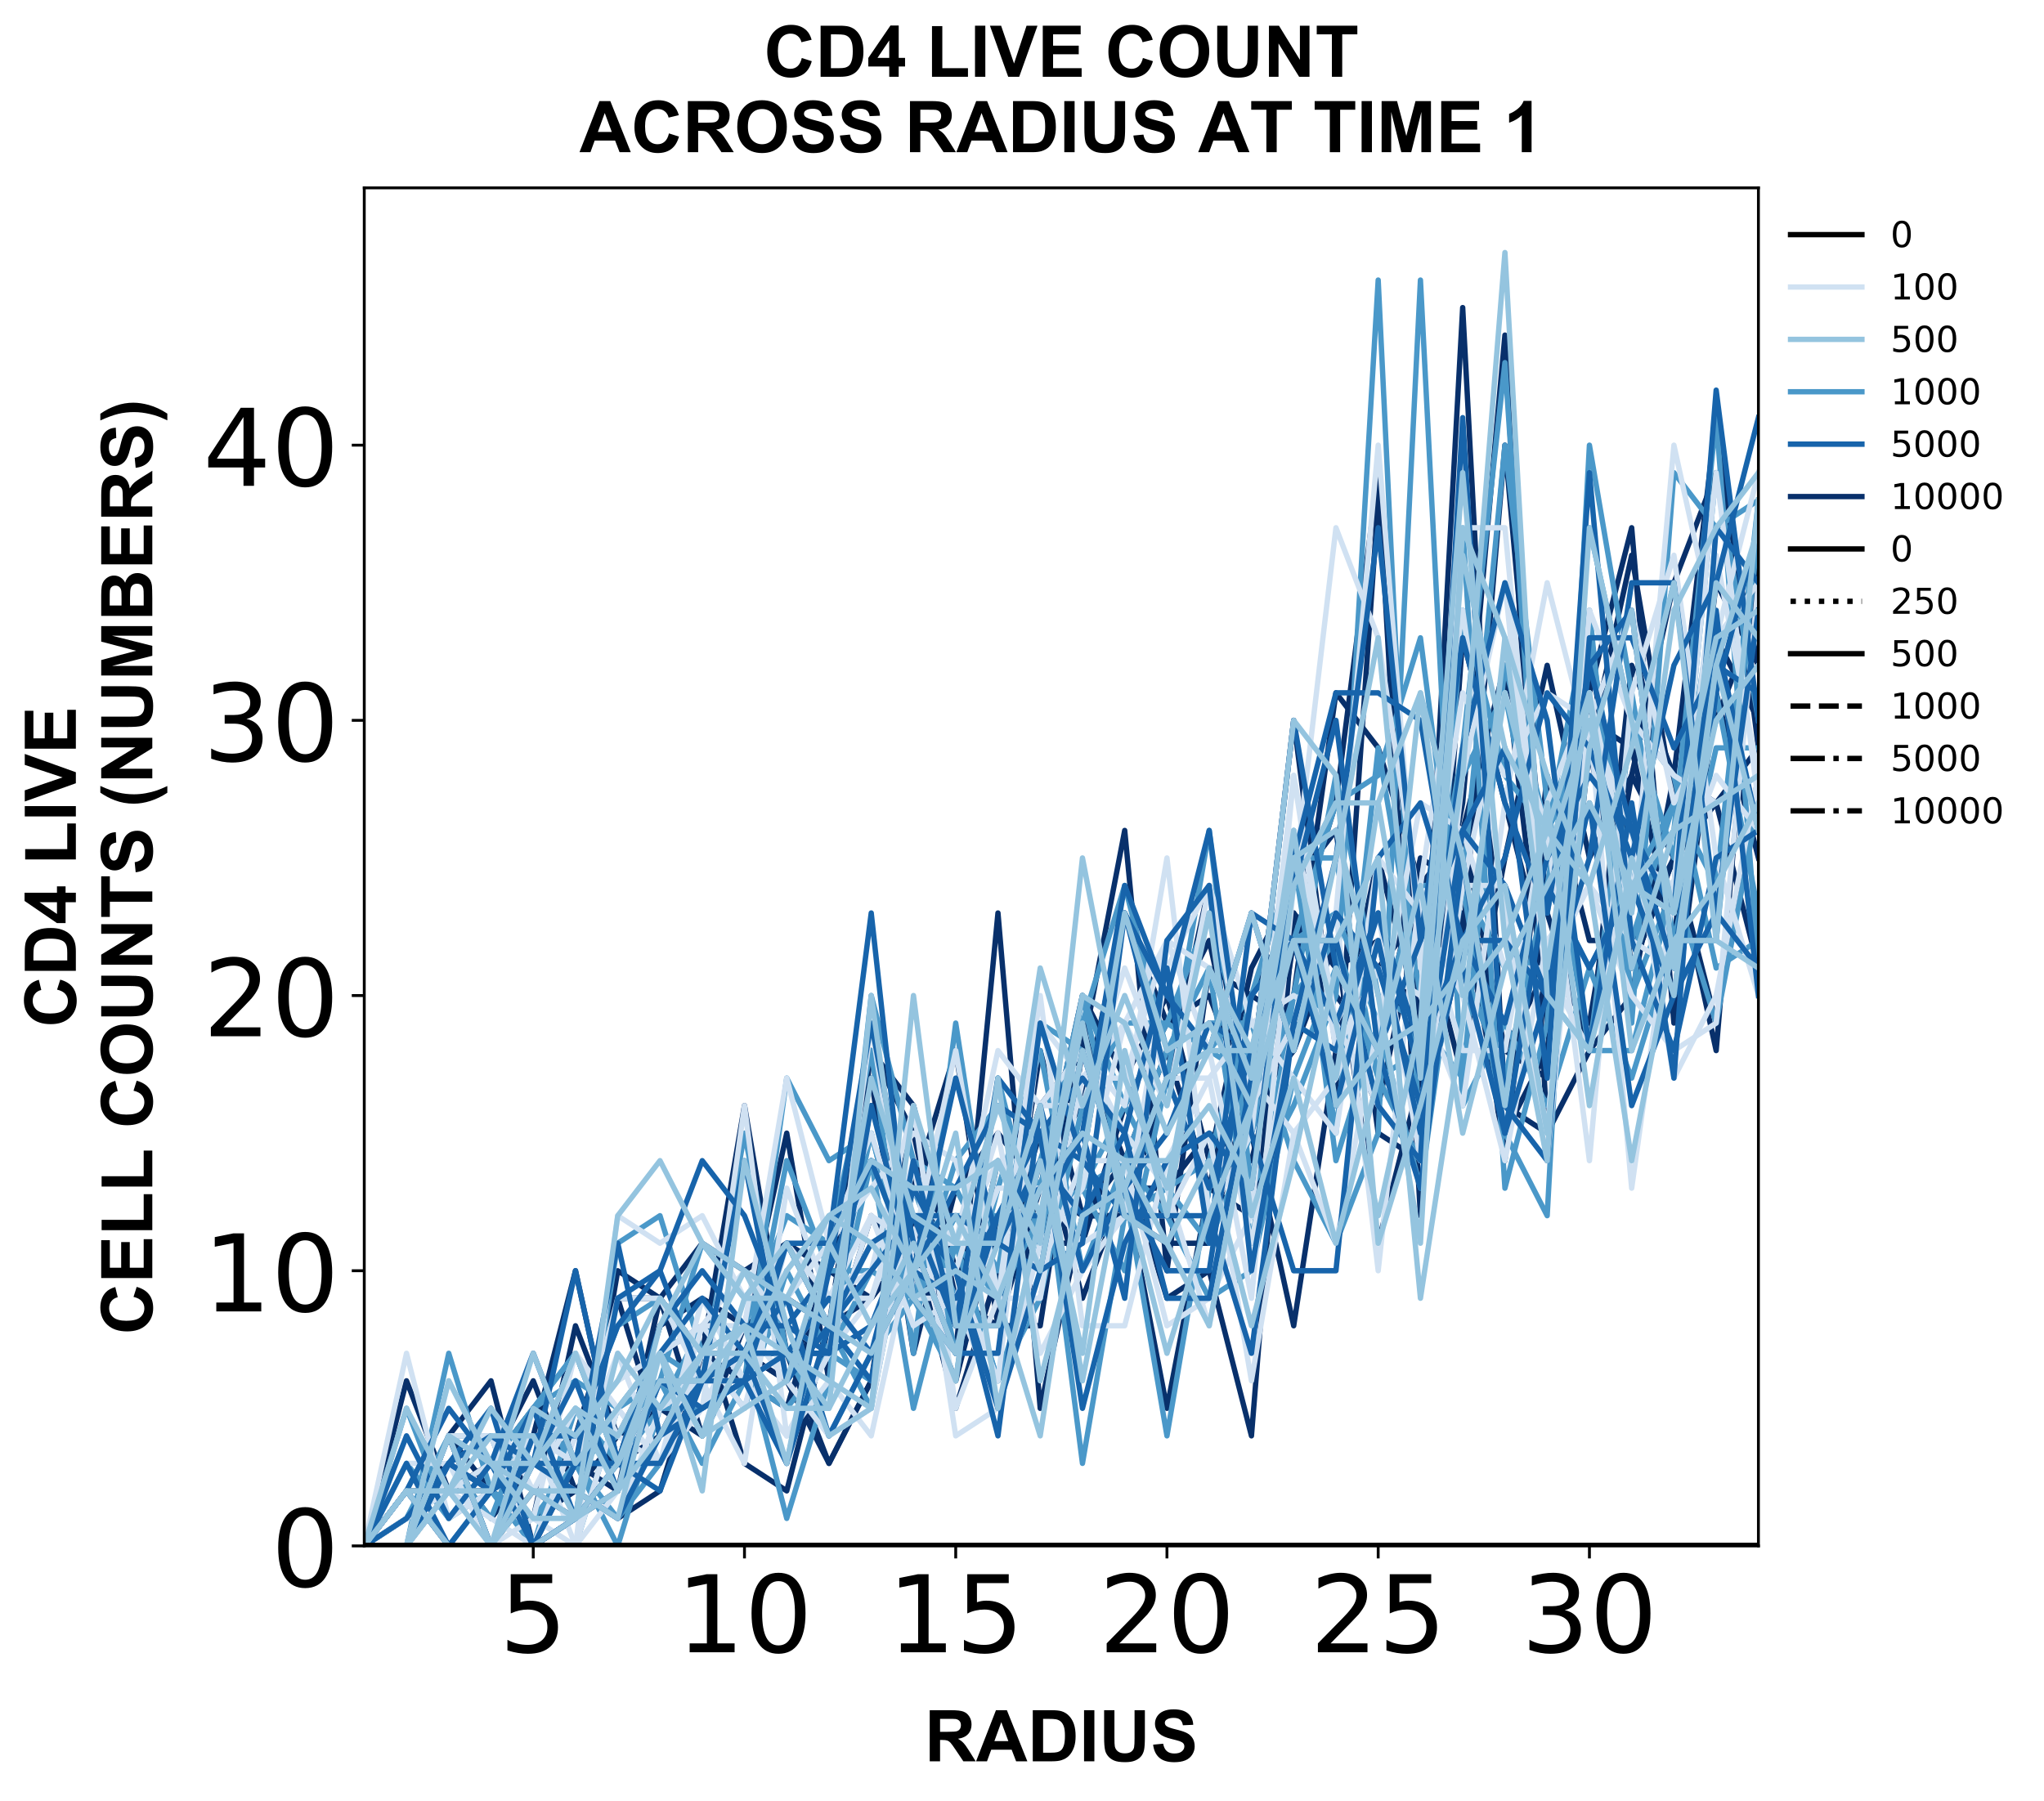 <?xml version="1.0" encoding="utf-8" standalone="no"?>
<!DOCTYPE svg PUBLIC "-//W3C//DTD SVG 1.1//EN"
  "http://www.w3.org/Graphics/SVG/1.1/DTD/svg11.dtd">
<!-- Created with matplotlib (https://matplotlib.org/) -->
<svg height="504.658pt" version="1.1" viewBox="0 0 572.668 504.658" width="572.668pt" xmlns="http://www.w3.org/2000/svg" xmlns:xlink="http://www.w3.org/1999/xlink">
 <defs>
  <style type="text/css">
*{stroke-linecap:butt;stroke-linejoin:round;}
  </style>
 </defs>
 <g id="figure_1">
  <g id="patch_1">
   <path d="M 0 504.658 
L 572.668 504.658 
L 572.668 -0 
L 0 -0 
z
" style="fill:#ffffff;"/>
  </g>
  <g id="axes_1">
   <g id="patch_2">
    <path d="M 102.056 433.161 
L 492.656 433.161 
L 492.656 52.641 
L 102.056 52.641 
z
" style="fill:#ffffff;"/>
   </g>
   <g id="matplotlib.axis_1">
    <g id="xtick_1">
     <g id="line2d_1">
      <defs>
       <path d="M 0 0 
L 0 3.5 
" id="md857769e8d" style="stroke:#000000;stroke-width:0.8;"/>
      </defs>
      <g>
       <use style="stroke:#000000;stroke-width:0.8;" x="149.401" xlink:href="#md857769e8d" y="433.161"/>
      </g>
     </g>
     <g id="text_1">
      <!-- 5 -->
      <defs>
       <path d="M 10.797 72.906 
L 49.516 72.906 
L 49.516 64.594 
L 19.828 64.594 
L 19.828 46.734 
Q 21.969 47.469 24.109 47.828 
Q 26.266 48.188 28.422 48.188 
Q 40.625 48.188 47.75 41.5 
Q 54.891 34.812 54.891 23.391 
Q 54.891 11.625 47.562 5.094 
Q 40.234 -1.422 26.906 -1.422 
Q 22.312 -1.422 17.547 -0.641 
Q 12.797 0.141 7.719 1.703 
L 7.719 11.625 
Q 12.109 9.234 16.797 8.062 
Q 21.484 6.891 26.703 6.891 
Q 35.156 6.891 40.078 11.328 
Q 45.016 15.766 45.016 23.391 
Q 45.016 31 40.078 35.438 
Q 35.156 39.891 26.703 39.891 
Q 22.75 39.891 18.812 39.016 
Q 14.891 38.141 10.797 36.281 
z
" id="DejaVuSans-53"/>
      </defs>
      <g transform="translate(139.857 462.957)scale(0.3 -0.3)">
       <use xlink:href="#DejaVuSans-53"/>
      </g>
     </g>
    </g>
    <g id="xtick_2">
     <g id="line2d_2">
      <g>
       <use style="stroke:#000000;stroke-width:0.8;" x="208.583" xlink:href="#md857769e8d" y="433.161"/>
      </g>
     </g>
     <g id="text_2">
      <!-- 10 -->
      <defs>
       <path d="M 12.406 8.297 
L 28.516 8.297 
L 28.516 63.922 
L 10.984 60.406 
L 10.984 69.391 
L 28.422 72.906 
L 38.281 72.906 
L 38.281 8.297 
L 54.391 8.297 
L 54.391 0 
L 12.406 0 
z
" id="DejaVuSans-49"/>
       <path d="M 31.781 66.406 
Q 24.172 66.406 20.328 58.906 
Q 16.5 51.422 16.5 36.375 
Q 16.5 21.391 20.328 13.891 
Q 24.172 6.391 31.781 6.391 
Q 39.453 6.391 43.281 13.891 
Q 47.125 21.391 47.125 36.375 
Q 47.125 51.422 43.281 58.906 
Q 39.453 66.406 31.781 66.406 
z
M 31.781 74.219 
Q 44.047 74.219 50.516 64.516 
Q 56.984 54.828 56.984 36.375 
Q 56.984 17.969 50.516 8.266 
Q 44.047 -1.422 31.781 -1.422 
Q 19.531 -1.422 13.062 8.266 
Q 6.594 17.969 6.594 36.375 
Q 6.594 54.828 13.062 64.516 
Q 19.531 74.219 31.781 74.219 
z
" id="DejaVuSans-48"/>
      </defs>
      <g transform="translate(189.495 462.957)scale(0.3 -0.3)">
       <use xlink:href="#DejaVuSans-49"/>
       <use x="63.623" xlink:href="#DejaVuSans-48"/>
      </g>
     </g>
    </g>
    <g id="xtick_3">
     <g id="line2d_3">
      <g>
       <use style="stroke:#000000;stroke-width:0.8;" x="267.765" xlink:href="#md857769e8d" y="433.161"/>
      </g>
     </g>
     <g id="text_3">
      <!-- 15 -->
      <g transform="translate(248.677 462.957)scale(0.3 -0.3)">
       <use xlink:href="#DejaVuSans-49"/>
       <use x="63.623" xlink:href="#DejaVuSans-53"/>
      </g>
     </g>
    </g>
    <g id="xtick_4">
     <g id="line2d_4">
      <g>
       <use style="stroke:#000000;stroke-width:0.8;" x="326.947" xlink:href="#md857769e8d" y="433.161"/>
      </g>
     </g>
     <g id="text_4">
      <!-- 20 -->
      <defs>
       <path d="M 19.188 8.297 
L 53.609 8.297 
L 53.609 0 
L 7.328 0 
L 7.328 8.297 
Q 12.938 14.109 22.625 23.891 
Q 32.328 33.688 34.812 36.531 
Q 39.547 41.844 41.422 45.531 
Q 43.312 49.219 43.312 52.781 
Q 43.312 58.594 39.234 62.25 
Q 35.156 65.922 28.609 65.922 
Q 23.969 65.922 18.812 64.312 
Q 13.672 62.703 7.812 59.422 
L 7.812 69.391 
Q 13.766 71.781 18.938 73 
Q 24.125 74.219 28.422 74.219 
Q 39.75 74.219 46.484 68.547 
Q 53.219 62.891 53.219 53.422 
Q 53.219 48.922 51.531 44.891 
Q 49.859 40.875 45.406 35.406 
Q 44.188 33.984 37.641 27.219 
Q 31.109 20.453 19.188 8.297 
z
" id="DejaVuSans-50"/>
      </defs>
      <g transform="translate(307.859 462.957)scale(0.3 -0.3)">
       <use xlink:href="#DejaVuSans-50"/>
       <use x="63.623" xlink:href="#DejaVuSans-48"/>
      </g>
     </g>
    </g>
    <g id="xtick_5">
     <g id="line2d_5">
      <g>
       <use style="stroke:#000000;stroke-width:0.8;" x="386.128" xlink:href="#md857769e8d" y="433.161"/>
      </g>
     </g>
     <g id="text_5">
      <!-- 25 -->
      <g transform="translate(367.041 462.957)scale(0.3 -0.3)">
       <use xlink:href="#DejaVuSans-50"/>
       <use x="63.623" xlink:href="#DejaVuSans-53"/>
      </g>
     </g>
    </g>
    <g id="xtick_6">
     <g id="line2d_6">
      <g>
       <use style="stroke:#000000;stroke-width:0.8;" x="445.31" xlink:href="#md857769e8d" y="433.161"/>
      </g>
     </g>
     <g id="text_6">
      <!-- 30 -->
      <defs>
       <path d="M 40.578 39.312 
Q 47.656 37.797 51.625 33 
Q 55.609 28.219 55.609 21.188 
Q 55.609 10.406 48.188 4.484 
Q 40.766 -1.422 27.094 -1.422 
Q 22.516 -1.422 17.656 -0.516 
Q 12.797 0.391 7.625 2.203 
L 7.625 11.719 
Q 11.719 9.328 16.594 8.109 
Q 21.484 6.891 26.812 6.891 
Q 36.078 6.891 40.938 10.547 
Q 45.797 14.203 45.797 21.188 
Q 45.797 27.641 41.281 31.266 
Q 36.766 34.906 28.719 34.906 
L 20.219 34.906 
L 20.219 43.016 
L 29.109 43.016 
Q 36.375 43.016 40.234 45.922 
Q 44.094 48.828 44.094 54.297 
Q 44.094 59.906 40.109 62.906 
Q 36.141 65.922 28.719 65.922 
Q 24.656 65.922 20.016 65.031 
Q 15.375 64.156 9.812 62.312 
L 9.812 71.094 
Q 15.438 72.656 20.344 73.438 
Q 25.25 74.219 29.594 74.219 
Q 40.828 74.219 47.359 69.109 
Q 53.906 64.016 53.906 55.328 
Q 53.906 49.266 50.438 45.094 
Q 46.969 40.922 40.578 39.312 
z
" id="DejaVuSans-51"/>
      </defs>
      <g transform="translate(426.223 462.957)scale(0.3 -0.3)">
       <use xlink:href="#DejaVuSans-51"/>
       <use x="63.623" xlink:href="#DejaVuSans-48"/>
      </g>
     </g>
    </g>
    <g id="text_7">
     <!-- RADIUS -->
     <defs>
      <path d="M 7.328 0 
L 7.328 71.578 
L 37.75 71.578 
Q 49.219 71.578 54.422 69.641 
Q 59.625 67.719 62.75 62.781 
Q 65.875 57.859 65.875 51.516 
Q 65.875 43.453 61.125 38.203 
Q 56.391 32.953 46.969 31.594 
Q 51.656 28.859 54.703 25.578 
Q 57.766 22.312 62.938 13.969 
L 71.688 0 
L 54.391 0 
L 43.953 15.578 
Q 38.375 23.922 36.328 26.094 
Q 34.281 28.266 31.984 29.078 
Q 29.688 29.891 24.703 29.891 
L 21.781 29.891 
L 21.781 0 
z
M 21.781 41.312 
L 32.469 41.312 
Q 42.875 41.312 45.453 42.188 
Q 48.047 43.062 49.516 45.203 
Q 50.984 47.359 50.984 50.594 
Q 50.984 54.203 49.047 56.422 
Q 47.125 58.641 43.609 59.234 
Q 41.844 59.469 33.062 59.469 
L 21.781 59.469 
z
" id="Arial-BoldMT-82"/>
      <path d="M 71.828 0 
L 56.109 0 
L 49.859 16.266 
L 21.234 16.266 
L 15.328 0 
L 0 0 
L 27.875 71.578 
L 43.172 71.578 
z
M 45.219 28.328 
L 35.359 54.891 
L 25.688 28.328 
z
" id="Arial-BoldMT-65"/>
      <path d="M 7.234 71.578 
L 33.641 71.578 
Q 42.578 71.578 47.266 70.219 
Q 53.562 68.359 58.047 63.625 
Q 62.547 58.891 64.891 52.031 
Q 67.234 45.172 67.234 35.109 
Q 67.234 26.266 65.047 19.875 
Q 62.359 12.062 57.375 7.234 
Q 53.609 3.562 47.219 1.516 
Q 42.438 0 34.422 0 
L 7.234 0 
z
M 21.688 59.469 
L 21.688 12.062 
L 32.469 12.062 
Q 38.531 12.062 41.219 12.75 
Q 44.734 13.625 47.047 15.719 
Q 49.359 17.828 50.828 22.625 
Q 52.297 27.438 52.297 35.75 
Q 52.297 44.047 50.828 48.484 
Q 49.359 52.938 46.719 55.422 
Q 44.094 57.906 40.047 58.797 
Q 37.016 59.469 28.172 59.469 
z
" id="Arial-BoldMT-68"/>
      <path d="M 6.844 0 
L 6.844 71.578 
L 21.297 71.578 
L 21.297 0 
z
" id="Arial-BoldMT-73"/>
      <path d="M 7.172 71.578 
L 21.625 71.578 
L 21.625 32.812 
Q 21.625 23.578 22.172 20.844 
Q 23.094 16.453 26.578 13.797 
Q 30.078 11.141 36.141 11.141 
Q 42.281 11.141 45.406 13.641 
Q 48.531 16.156 49.172 19.812 
Q 49.812 23.484 49.812 31.984 
L 49.812 71.578 
L 64.266 71.578 
L 64.266 33.984 
Q 64.266 21.094 63.094 15.766 
Q 61.922 10.453 58.766 6.781 
Q 55.609 3.125 50.328 0.953 
Q 45.062 -1.219 36.578 -1.219 
Q 26.312 -1.219 21.016 1.141 
Q 15.719 3.516 12.641 7.297 
Q 9.578 11.078 8.594 15.234 
Q 7.172 21.391 7.172 33.406 
z
" id="Arial-BoldMT-85"/>
      <path d="M 3.609 23.297 
L 17.672 24.656 
Q 18.953 17.578 22.828 14.25 
Q 26.703 10.938 33.297 10.938 
Q 40.281 10.938 43.812 13.891 
Q 47.359 16.844 47.359 20.797 
Q 47.359 23.344 45.875 25.125 
Q 44.391 26.906 40.672 28.219 
Q 38.141 29.109 29.109 31.344 
Q 17.484 34.234 12.797 38.422 
Q 6.203 44.344 6.203 52.828 
Q 6.203 58.297 9.297 63.062 
Q 12.406 67.828 18.234 70.312 
Q 24.078 72.797 32.328 72.797 
Q 45.797 72.797 52.609 66.891 
Q 59.422 60.984 59.766 51.125 
L 45.312 50.484 
Q 44.391 56 41.328 58.422 
Q 38.281 60.844 32.172 60.844 
Q 25.875 60.844 22.312 58.25 
Q 20.016 56.594 20.016 53.812 
Q 20.016 51.266 22.172 49.469 
Q 24.906 47.172 35.453 44.672 
Q 46 42.188 51.047 39.516 
Q 56.109 36.859 58.953 32.25 
Q 61.812 27.641 61.812 20.844 
Q 61.812 14.703 58.391 9.328 
Q 54.984 3.953 48.734 1.344 
Q 42.484 -1.266 33.156 -1.266 
Q 19.578 -1.266 12.297 5 
Q 5.031 11.281 3.609 23.297 
z
" id="Arial-BoldMT-83"/>
     </defs>
     <g transform="translate(259.02 493.511)scale(0.2 -0.2)">
      <use xlink:href="#Arial-BoldMT-82"/>
      <use x="72.217" xlink:href="#Arial-BoldMT-65"/>
      <use x="144.434" xlink:href="#Arial-BoldMT-68"/>
      <use x="216.65" xlink:href="#Arial-BoldMT-73"/>
      <use x="244.434" xlink:href="#Arial-BoldMT-85"/>
      <use x="316.65" xlink:href="#Arial-BoldMT-83"/>
     </g>
    </g>
   </g>
   <g id="matplotlib.axis_2">
    <g id="ytick_1">
     <g id="line2d_7">
      <defs>
       <path d="M 0 0 
L -3.5 0 
" id="m29f7ea6295" style="stroke:#000000;stroke-width:0.8;"/>
      </defs>
      <g>
       <use style="stroke:#000000;stroke-width:0.8;" x="102.056" xlink:href="#m29f7ea6295" y="433.161"/>
      </g>
     </g>
     <g id="text_8">
      <!-- 0 -->
      <g transform="translate(75.968 444.559)scale(0.3 -0.3)">
       <use xlink:href="#DejaVuSans-48"/>
      </g>
     </g>
    </g>
    <g id="ytick_2">
     <g id="line2d_8">
      <g>
       <use style="stroke:#000000;stroke-width:0.8;" x="102.056" xlink:href="#m29f7ea6295" y="356.055"/>
      </g>
     </g>
     <g id="text_9">
      <!-- 10 -->
      <g transform="translate(56.881 367.453)scale(0.3 -0.3)">
       <use xlink:href="#DejaVuSans-49"/>
       <use x="63.623" xlink:href="#DejaVuSans-48"/>
      </g>
     </g>
    </g>
    <g id="ytick_3">
     <g id="line2d_9">
      <g>
       <use style="stroke:#000000;stroke-width:0.8;" x="102.056" xlink:href="#m29f7ea6295" y="278.948"/>
      </g>
     </g>
     <g id="text_10">
      <!-- 20 -->
      <g transform="translate(56.881 290.346)scale(0.3 -0.3)">
       <use xlink:href="#DejaVuSans-50"/>
       <use x="63.623" xlink:href="#DejaVuSans-48"/>
      </g>
     </g>
    </g>
    <g id="ytick_4">
     <g id="line2d_10">
      <g>
       <use style="stroke:#000000;stroke-width:0.8;" x="102.056" xlink:href="#m29f7ea6295" y="201.842"/>
      </g>
     </g>
     <g id="text_11">
      <!-- 30 -->
      <g transform="translate(56.881 213.24)scale(0.3 -0.3)">
       <use xlink:href="#DejaVuSans-51"/>
       <use x="63.623" xlink:href="#DejaVuSans-48"/>
      </g>
     </g>
    </g>
    <g id="ytick_5">
     <g id="line2d_11">
      <g>
       <use style="stroke:#000000;stroke-width:0.8;" x="102.056" xlink:href="#m29f7ea6295" y="124.736"/>
      </g>
     </g>
     <g id="text_12">
      <!-- 40 -->
      <defs>
       <path d="M 37.797 64.312 
L 12.891 25.391 
L 37.797 25.391 
z
M 35.203 72.906 
L 47.609 72.906 
L 47.609 25.391 
L 58.016 25.391 
L 58.016 17.188 
L 47.609 17.188 
L 47.609 0 
L 37.797 0 
L 37.797 17.188 
L 4.891 17.188 
L 4.891 26.703 
z
" id="DejaVuSans-52"/>
      </defs>
      <g transform="translate(56.881 136.133)scale(0.3 -0.3)">
       <use xlink:href="#DejaVuSans-52"/>
       <use x="63.623" xlink:href="#DejaVuSans-48"/>
      </g>
     </g>
    </g>
    <g id="text_13">
     <!-- CD4 LIVE -->
     <defs>
      <path d="M 53.078 26.312 
L 67.094 21.875 
Q 63.875 10.156 56.375 4.469 
Q 48.875 -1.219 37.359 -1.219 
Q 23.094 -1.219 13.906 8.516 
Q 4.734 18.266 4.734 35.156 
Q 4.734 53.031 13.953 62.906 
Q 23.188 72.797 38.234 72.797 
Q 51.375 72.797 59.578 65.047 
Q 64.453 60.453 66.891 51.859 
L 52.594 48.438 
Q 51.312 54 47.281 57.219 
Q 43.266 60.453 37.5 60.453 
Q 29.547 60.453 24.578 54.734 
Q 19.625 49.031 19.625 36.234 
Q 19.625 22.656 24.5 16.891 
Q 29.391 11.141 37.203 11.141 
Q 42.969 11.141 47.109 14.797 
Q 51.266 18.453 53.078 26.312 
z
" id="Arial-BoldMT-67"/>
      <path d="M 31.156 0 
L 31.156 14.406 
L 1.859 14.406 
L 1.859 26.422 
L 32.906 71.875 
L 44.438 71.875 
L 44.438 26.469 
L 53.328 26.469 
L 53.328 14.406 
L 44.438 14.406 
L 44.438 0 
z
M 31.156 26.469 
L 31.156 50.922 
L 14.703 26.469 
z
" id="Arial-BoldMT-52"/>
      <path id="Arial-BoldMT-32"/>
      <path d="M 7.672 0 
L 7.672 71 
L 22.125 71 
L 22.125 12.062 
L 58.062 12.062 
L 58.062 0 
z
" id="Arial-BoldMT-76"/>
      <path d="M 25.531 0 
L -0.047 71.578 
L 15.625 71.578 
L 33.734 18.609 
L 51.266 71.578 
L 66.609 71.578 
L 40.969 0 
z
" id="Arial-BoldMT-86"/>
      <path d="M 7.281 0 
L 7.281 71.578 
L 60.359 71.578 
L 60.359 59.469 
L 21.734 59.469 
L 21.734 43.609 
L 57.672 43.609 
L 57.672 31.547 
L 21.734 31.547 
L 21.734 12.062 
L 61.719 12.062 
L 61.719 0 
z
" id="Arial-BoldMT-69"/>
     </defs>
     <g transform="translate(21.253 287.911)rotate(-90)scale(0.2 -0.2)">
      <use xlink:href="#Arial-BoldMT-67"/>
      <use x="72.217" xlink:href="#Arial-BoldMT-68"/>
      <use x="144.434" xlink:href="#Arial-BoldMT-52"/>
      <use x="200.049" xlink:href="#Arial-BoldMT-32"/>
      <use x="227.832" xlink:href="#Arial-BoldMT-76"/>
      <use x="288.916" xlink:href="#Arial-BoldMT-73"/>
      <use x="316.699" xlink:href="#Arial-BoldMT-86"/>
      <use x="383.398" xlink:href="#Arial-BoldMT-69"/>
     </g>
     <!-- CELL COUNTS (NUMBERS) -->
     <defs>
      <path d="M 4.344 35.359 
Q 4.344 46.297 7.625 53.719 
Q 10.062 59.188 14.281 63.531 
Q 18.5 67.875 23.531 69.969 
Q 30.219 72.797 38.969 72.797 
Q 54.781 72.797 64.281 62.984 
Q 73.781 53.172 73.781 35.688 
Q 73.781 18.359 64.359 8.562 
Q 54.938 -1.219 39.156 -1.219 
Q 23.188 -1.219 13.766 8.516 
Q 4.344 18.266 4.344 35.359 
z
M 19.234 35.844 
Q 19.234 23.688 24.844 17.406 
Q 30.469 11.141 39.109 11.141 
Q 47.75 11.141 53.297 17.359 
Q 58.844 23.578 58.844 36.031 
Q 58.844 48.344 53.438 54.391 
Q 48.047 60.453 39.109 60.453 
Q 30.172 60.453 24.703 54.312 
Q 19.234 48.188 19.234 35.844 
z
" id="Arial-BoldMT-79"/>
      <path d="M 7.422 0 
L 7.422 71.578 
L 21.484 71.578 
L 50.781 23.781 
L 50.781 71.578 
L 64.203 71.578 
L 64.203 0 
L 49.703 0 
L 20.844 46.688 
L 20.844 0 
z
" id="Arial-BoldMT-78"/>
      <path d="M 23.391 0 
L 23.391 59.469 
L 2.156 59.469 
L 2.156 71.578 
L 59.031 71.578 
L 59.031 59.469 
L 37.844 59.469 
L 37.844 0 
z
" id="Arial-BoldMT-84"/>
      <path d="M 29.938 -21.047 
L 20.516 -21.047 
Q 13.031 -9.766 9.125 2.391 
Q 5.219 14.547 5.219 25.922 
Q 5.219 40.047 10.062 52.641 
Q 14.266 63.578 20.703 72.797 
L 30.078 72.797 
Q 23.391 58.016 20.875 47.625 
Q 18.359 37.25 18.359 25.641 
Q 18.359 17.625 19.844 9.219 
Q 21.344 0.828 23.922 -6.734 
Q 25.641 -11.719 29.938 -21.047 
z
" id="Arial-BoldMT-40"/>
      <path d="M 7.078 0 
L 7.078 71.578 
L 28.719 71.578 
L 41.703 22.75 
L 54.547 71.578 
L 76.219 71.578 
L 76.219 0 
L 62.797 0 
L 62.797 56.344 
L 48.578 0 
L 34.672 0 
L 20.516 56.344 
L 20.516 0 
z
" id="Arial-BoldMT-77"/>
      <path d="M 7.328 71.578 
L 35.938 71.578 
Q 44.438 71.578 48.609 70.875 
Q 52.781 70.172 56.078 67.922 
Q 59.375 65.672 61.562 61.938 
Q 63.766 58.203 63.766 53.562 
Q 63.766 48.531 61.047 44.328 
Q 58.344 40.141 53.719 38.031 
Q 60.25 36.141 63.766 31.547 
Q 67.281 26.953 67.281 20.75 
Q 67.281 15.875 65.016 11.25 
Q 62.75 6.641 58.812 3.875 
Q 54.891 1.125 49.125 0.484 
Q 45.516 0.094 31.688 0 
L 7.328 0 
z
M 21.781 59.672 
L 21.781 43.109 
L 31.25 43.109 
Q 39.703 43.109 41.75 43.359 
Q 45.453 43.797 47.578 45.922 
Q 49.703 48.047 49.703 51.516 
Q 49.703 54.828 47.875 56.906 
Q 46.047 58.984 42.438 59.422 
Q 40.281 59.672 30.078 59.672 
z
M 21.781 31.203 
L 21.781 12.062 
L 35.156 12.062 
Q 42.969 12.062 45.062 12.5 
Q 48.297 13.094 50.312 15.359 
Q 52.344 17.625 52.344 21.438 
Q 52.344 24.656 50.781 26.906 
Q 49.219 29.156 46.266 30.172 
Q 43.312 31.203 33.453 31.203 
z
" id="Arial-BoldMT-66"/>
      <path d="M 3.375 -21.047 
Q 7.422 -12.359 9.078 -7.719 
Q 10.75 -3.078 12.156 2.969 
Q 13.578 9.031 14.25 14.469 
Q 14.938 19.922 14.938 25.641 
Q 14.938 37.25 12.453 47.625 
Q 9.969 58.016 3.266 72.797 
L 12.594 72.797 
Q 19.969 62.312 24.047 50.531 
Q 28.125 38.766 28.125 26.656 
Q 28.125 16.453 24.906 4.781 
Q 21.234 -8.297 12.844 -21.047 
z
" id="Arial-BoldMT-41"/>
     </defs>
     <g transform="translate(42.671 374.003)rotate(-90)scale(0.2 -0.2)">
      <use xlink:href="#Arial-BoldMT-67"/>
      <use x="72.217" xlink:href="#Arial-BoldMT-69"/>
      <use x="138.916" xlink:href="#Arial-BoldMT-76"/>
      <use x="200" xlink:href="#Arial-BoldMT-76"/>
      <use x="261.068" xlink:href="#Arial-BoldMT-32"/>
      <use x="288.852" xlink:href="#Arial-BoldMT-67"/>
      <use x="361.068" xlink:href="#Arial-BoldMT-79"/>
      <use x="438.852" xlink:href="#Arial-BoldMT-85"/>
      <use x="511.068" xlink:href="#Arial-BoldMT-78"/>
      <use x="583.285" xlink:href="#Arial-BoldMT-84"/>
      <use x="644.369" xlink:href="#Arial-BoldMT-83"/>
      <use x="711.068" xlink:href="#Arial-BoldMT-32"/>
      <use x="738.852" xlink:href="#Arial-BoldMT-40"/>
      <use x="772.152" xlink:href="#Arial-BoldMT-78"/>
      <use x="844.369" xlink:href="#Arial-BoldMT-85"/>
      <use x="916.586" xlink:href="#Arial-BoldMT-77"/>
      <use x="999.887" xlink:href="#Arial-BoldMT-66"/>
      <use x="1072.104" xlink:href="#Arial-BoldMT-69"/>
      <use x="1138.803" xlink:href="#Arial-BoldMT-82"/>
      <use x="1211.02" xlink:href="#Arial-BoldMT-83"/>
      <use x="1277.719" xlink:href="#Arial-BoldMT-41"/>
     </g>
    </g>
   </g>
   <g id="line2d_12">
    <path clip-path="url(#pe26d76684d)" d="M 102.056 433.161 
L 113.892 425.451 
L 125.728 410.029 
L 137.565 425.451 
L 149.401 410.029 
L 161.237 402.319 
L 173.074 410.029 
L 184.91 371.476 
L 196.747 363.766 
L 208.583 371.476 
L 220.419 363.766 
L 232.256 371.476 
L 244.092 363.766 
L 255.928 348.344 
L 267.765 371.476 
L 279.601 371.476 
L 291.437 371.476 
L 303.274 294.37 
L 315.11 232.685 
L 326.947 356.055 
L 338.783 271.238 
L 350.619 278.948 
L 362.456 286.659 
L 374.292 278.948 
L 386.128 294.37 
L 397.965 240.395 
L 409.801 248.106 
L 421.637 294.37 
L 433.474 302.08 
L 445.31 201.842 
L 457.147 209.553 
L 468.983 263.527 
L 480.819 163.289 
L 492.656 186.421 
" style="fill:none;stroke:#08306b;stroke-linecap:square;stroke-width:1.5;"/>
   </g>
   <g id="line2d_13">
    <path clip-path="url(#pe26d76684d)" d="M 102.056 433.161 
L 113.892 417.74 
L 125.728 433.161 
L 137.565 433.161 
L 149.401 402.319 
L 161.237 402.319 
L 173.074 363.766 
L 184.91 363.766 
L 196.747 379.187 
L 208.583 379.187 
L 220.419 379.187 
L 232.256 379.187 
L 244.092 340.634 
L 255.928 356.055 
L 267.765 386.897 
L 279.601 340.634 
L 291.437 348.344 
L 303.274 348.344 
L 315.11 309.791 
L 326.947 286.659 
L 338.783 278.948 
L 350.619 309.791 
L 362.456 294.37 
L 374.292 263.527 
L 386.128 348.344 
L 397.965 302.08 
L 409.801 86.183 
L 421.637 309.791 
L 433.474 317.502 
L 445.31 209.553 
L 457.147 155.578 
L 468.983 224.974 
L 480.819 178.71 
L 492.656 201.842 
" style="fill:none;stroke:#08306b;stroke-linecap:square;stroke-width:1.5;"/>
   </g>
   <g id="line2d_14">
    <path clip-path="url(#pe26d76684d)" d="M 102.056 433.161 
L 113.892 433.161 
L 125.728 402.319 
L 137.565 433.161 
L 149.401 417.74 
L 161.237 425.451 
L 173.074 417.74 
L 184.91 386.897 
L 196.747 386.897 
L 208.583 379.187 
L 220.419 386.897 
L 232.256 356.055 
L 244.092 302.08 
L 255.928 379.187 
L 267.765 332.923 
L 279.601 317.502 
L 291.437 332.923 
L 303.274 278.948 
L 315.11 302.08 
L 326.947 278.948 
L 338.783 325.212 
L 350.619 271.238 
L 362.456 248.106 
L 374.292 232.685 
L 386.128 317.502 
L 397.965 325.212 
L 409.801 255.817 
L 421.637 317.502 
L 433.474 294.37 
L 445.31 194.131 
L 457.147 147.868 
L 468.983 286.659 
L 480.819 194.131 
L 492.656 240.395 
" style="fill:none;stroke:#08306b;stroke-linecap:square;stroke-width:1.5;"/>
   </g>
   <g id="line2d_15">
    <path clip-path="url(#pe26d76684d)" d="M 102.056 433.161 
L 113.892 433.161 
L 125.728 410.029 
L 137.565 417.74 
L 149.401 425.451 
L 161.237 371.476 
L 173.074 402.319 
L 184.91 379.187 
L 196.747 371.476 
L 208.583 410.029 
L 220.419 417.74 
L 232.256 371.476 
L 244.092 294.37 
L 255.928 317.502 
L 267.765 371.476 
L 279.601 371.476 
L 291.437 294.37 
L 303.274 340.634 
L 315.11 325.212 
L 326.947 363.766 
L 338.783 356.055 
L 350.619 402.319 
L 362.456 255.817 
L 374.292 286.659 
L 386.128 309.791 
L 397.965 255.817 
L 409.801 302.08 
L 421.637 240.395 
L 433.474 186.421 
L 445.31 240.395 
L 457.147 217.263 
L 468.983 163.289 
L 480.819 132.446 
L 492.656 186.421 
" style="fill:none;stroke:#08306b;stroke-linecap:square;stroke-width:1.5;"/>
   </g>
   <g id="line2d_16">
    <path clip-path="url(#pe26d76684d)" d="M 102.056 433.161 
L 113.892 433.161 
L 125.728 402.319 
L 137.565 386.897 
L 149.401 433.161 
L 161.237 410.029 
L 173.074 363.766 
L 184.91 402.319 
L 196.747 386.897 
L 208.583 379.187 
L 220.419 363.766 
L 232.256 371.476 
L 244.092 309.791 
L 255.928 348.344 
L 267.765 394.608 
L 279.601 356.055 
L 291.437 317.502 
L 303.274 363.766 
L 315.11 332.923 
L 326.947 332.923 
L 338.783 317.502 
L 350.619 325.212 
L 362.456 278.948 
L 374.292 194.131 
L 386.128 209.553 
L 397.965 248.106 
L 409.801 232.685 
L 421.637 294.37 
L 433.474 271.238 
L 445.31 286.659 
L 457.147 217.263 
L 468.983 240.395 
L 480.819 201.842 
L 492.656 171 
" style="fill:none;stroke:#08306b;stroke-linecap:square;stroke-width:1.5;"/>
   </g>
   <g id="line2d_17">
    <path clip-path="url(#pe26d76684d)" d="M 102.056 433.161 
L 113.892 433.161 
L 125.728 402.319 
L 137.565 417.74 
L 149.401 425.451 
L 161.237 417.74 
L 173.074 402.319 
L 184.91 394.608 
L 196.747 402.319 
L 208.583 379.187 
L 220.419 386.897 
L 232.256 410.029 
L 244.092 386.897 
L 255.928 340.634 
L 267.765 379.187 
L 279.601 255.817 
L 291.437 394.608 
L 303.274 340.634 
L 315.11 340.634 
L 326.947 302.08 
L 338.783 248.106 
L 350.619 317.502 
L 362.456 263.527 
L 374.292 224.974 
L 386.128 132.446 
L 397.965 340.634 
L 409.801 178.71 
L 421.637 224.974 
L 433.474 271.238 
L 445.31 209.553 
L 457.147 271.238 
L 468.983 240.395 
L 480.819 224.974 
L 492.656 209.553 
" style="fill:none;stroke:#08306b;stroke-linecap:square;stroke-width:1.5;"/>
   </g>
   <g id="line2d_18">
    <path clip-path="url(#pe26d76684d)" d="M 102.056 433.161 
L 113.892 433.161 
L 125.728 433.161 
L 137.565 433.161 
L 149.401 433.161 
L 161.237 425.451 
L 173.074 356.055 
L 184.91 363.766 
L 196.747 348.344 
L 208.583 356.055 
L 220.419 348.344 
L 232.256 356.055 
L 244.092 325.212 
L 255.928 332.923 
L 267.765 294.37 
L 279.601 371.476 
L 291.437 332.923 
L 303.274 340.634 
L 315.11 340.634 
L 326.947 348.344 
L 338.783 348.344 
L 350.619 302.08 
L 362.456 201.842 
L 374.292 294.37 
L 386.128 240.395 
L 397.965 286.659 
L 409.801 232.685 
L 421.637 186.421 
L 433.474 286.659 
L 445.31 178.71 
L 457.147 271.238 
L 468.983 240.395 
L 480.819 286.659 
L 492.656 217.263 
" style="fill:none;stroke:#08306b;stroke-linecap:square;stroke-width:1.5;"/>
   </g>
   <g id="line2d_19">
    <path clip-path="url(#pe26d76684d)" d="M 102.056 433.161 
L 113.892 433.161 
L 125.728 417.74 
L 137.565 410.029 
L 149.401 386.897 
L 161.237 417.74 
L 173.074 425.451 
L 184.91 417.74 
L 196.747 379.187 
L 208.583 309.791 
L 220.419 379.187 
L 232.256 410.029 
L 244.092 386.897 
L 255.928 309.791 
L 267.765 356.055 
L 279.601 348.344 
L 291.437 309.791 
L 303.274 294.37 
L 315.11 325.212 
L 326.947 294.37 
L 338.783 332.923 
L 350.619 278.948 
L 362.456 255.817 
L 374.292 271.238 
L 386.128 263.527 
L 397.965 317.502 
L 409.801 263.527 
L 421.637 124.736 
L 433.474 255.817 
L 445.31 294.37 
L 457.147 186.421 
L 468.983 217.263 
L 480.819 224.974 
L 492.656 271.238 
" style="fill:none;stroke:#08306b;stroke-linecap:square;stroke-width:1.5;"/>
   </g>
   <g id="line2d_20">
    <path clip-path="url(#pe26d76684d)" d="M 102.056 433.161 
L 113.892 386.897 
L 125.728 417.74 
L 137.565 410.029 
L 149.401 394.608 
L 161.237 410.029 
L 173.074 417.74 
L 184.91 363.766 
L 196.747 402.319 
L 208.583 371.476 
L 220.419 317.502 
L 232.256 386.897 
L 244.092 294.37 
L 255.928 309.791 
L 267.765 363.766 
L 279.601 371.476 
L 291.437 325.212 
L 303.274 309.791 
L 315.11 255.817 
L 326.947 286.659 
L 338.783 263.527 
L 350.619 317.502 
L 362.456 371.476 
L 374.292 294.37 
L 386.128 271.238 
L 397.965 255.817 
L 409.801 240.395 
L 421.637 325.212 
L 433.474 217.263 
L 445.31 263.527 
L 457.147 263.527 
L 468.983 240.395 
L 480.819 294.37 
L 492.656 155.578 
" style="fill:none;stroke:#08306b;stroke-linecap:square;stroke-width:1.5;"/>
   </g>
   <g id="line2d_21">
    <path clip-path="url(#pe26d76684d)" d="M 102.056 433.161 
L 113.892 417.74 
L 125.728 417.74 
L 137.565 417.74 
L 149.401 402.319 
L 161.237 356.055 
L 173.074 410.029 
L 184.91 402.319 
L 196.747 379.187 
L 208.583 386.897 
L 220.419 394.608 
L 232.256 356.055 
L 244.092 363.766 
L 255.928 348.344 
L 267.765 379.187 
L 279.601 325.212 
L 291.437 348.344 
L 303.274 286.659 
L 315.11 332.923 
L 326.947 394.608 
L 338.783 332.923 
L 350.619 340.634 
L 362.456 263.527 
L 374.292 309.791 
L 386.128 140.157 
L 397.965 286.659 
L 409.801 224.974 
L 421.637 93.893 
L 433.474 317.502 
L 445.31 294.37 
L 457.147 278.948 
L 468.983 217.263 
L 480.819 117.025 
L 492.656 209.553 
" style="fill:none;stroke:#08306b;stroke-linecap:square;stroke-width:1.5;"/>
   </g>
   <g id="line2d_22">
    <path clip-path="url(#pe26d76684d)" d="M 102.056 433.161 
L 113.892 410.029 
L 125.728 425.451 
L 137.565 417.74 
L 149.401 433.161 
L 161.237 394.608 
L 173.074 410.029 
L 184.91 386.897 
L 196.747 348.344 
L 208.583 363.766 
L 220.419 348.344 
L 232.256 371.476 
L 244.092 394.608 
L 255.928 332.923 
L 267.765 348.344 
L 279.601 386.897 
L 291.437 363.766 
L 303.274 309.791 
L 315.11 286.659 
L 326.947 286.659 
L 338.783 255.817 
L 350.619 302.08 
L 362.456 232.685 
L 374.292 325.212 
L 386.128 286.659 
L 397.965 248.106 
L 409.801 248.106 
L 421.637 271.238 
L 433.474 248.106 
L 445.31 178.71 
L 457.147 248.106 
L 468.983 232.685 
L 480.819 117.025 
L 492.656 271.238 
" style="fill:none;stroke:#4a98c9;stroke-linecap:square;stroke-width:1.5;"/>
   </g>
   <g id="line2d_23">
    <path clip-path="url(#pe26d76684d)" d="M 102.056 433.161 
L 113.892 417.74 
L 125.728 433.161 
L 137.565 433.161 
L 149.401 402.319 
L 161.237 402.319 
L 173.074 371.476 
L 184.91 363.766 
L 196.747 379.187 
L 208.583 394.608 
L 220.419 356.055 
L 232.256 379.187 
L 244.092 325.212 
L 255.928 394.608 
L 267.765 348.344 
L 279.601 386.897 
L 291.437 348.344 
L 303.274 332.923 
L 315.11 325.212 
L 326.947 294.37 
L 338.783 271.238 
L 350.619 348.344 
L 362.456 278.948 
L 374.292 263.527 
L 386.128 302.08 
L 397.965 294.37 
L 409.801 147.868 
L 421.637 332.923 
L 433.474 286.659 
L 445.31 147.868 
L 457.147 201.842 
L 468.983 240.395 
L 480.819 163.289 
L 492.656 178.71 
" style="fill:none;stroke:#4a98c9;stroke-linecap:square;stroke-width:1.5;"/>
   </g>
   <g id="line2d_24">
    <path clip-path="url(#pe26d76684d)" d="M 102.056 433.161 
L 113.892 433.161 
L 125.728 402.319 
L 137.565 433.161 
L 149.401 410.029 
L 161.237 410.029 
L 173.074 433.161 
L 184.91 394.608 
L 196.747 394.608 
L 208.583 386.897 
L 220.419 363.766 
L 232.256 371.476 
L 244.092 317.502 
L 255.928 363.766 
L 267.765 325.212 
L 279.601 309.791 
L 291.437 332.923 
L 303.274 278.948 
L 315.11 309.791 
L 326.947 286.659 
L 338.783 294.37 
L 350.619 278.948 
L 362.456 240.395 
L 374.292 240.395 
L 386.128 302.08 
L 397.965 325.212 
L 409.801 248.106 
L 421.637 317.502 
L 433.474 340.634 
L 445.31 124.736 
L 457.147 194.131 
L 468.983 263.527 
L 480.819 209.553 
L 492.656 209.553 
" style="fill:none;stroke:#4a98c9;stroke-linecap:square;stroke-width:1.5;"/>
   </g>
   <g id="line2d_25">
    <path clip-path="url(#pe26d76684d)" d="M 102.056 433.161 
L 113.892 433.161 
L 125.728 433.161 
L 137.565 417.74 
L 149.401 394.608 
L 161.237 379.187 
L 173.074 410.029 
L 184.91 379.187 
L 196.747 386.897 
L 208.583 379.187 
L 220.419 425.451 
L 232.256 386.897 
L 244.092 278.948 
L 255.928 325.212 
L 267.765 379.187 
L 279.601 332.923 
L 291.437 294.37 
L 303.274 356.055 
L 315.11 325.212 
L 326.947 340.634 
L 338.783 363.766 
L 350.619 356.055 
L 362.456 302.08 
L 374.292 271.238 
L 386.128 294.37 
L 397.965 286.659 
L 409.801 302.08 
L 421.637 186.421 
L 433.474 232.685 
L 445.31 171 
L 457.147 286.659 
L 468.983 132.446 
L 480.819 147.868 
L 492.656 140.157 
" style="fill:none;stroke:#4a98c9;stroke-linecap:square;stroke-width:1.5;"/>
   </g>
   <g id="line2d_26">
    <path clip-path="url(#pe26d76684d)" d="M 102.056 433.161 
L 113.892 433.161 
L 125.728 379.187 
L 137.565 417.74 
L 149.401 425.451 
L 161.237 410.029 
L 173.074 402.319 
L 184.91 386.897 
L 196.747 394.608 
L 208.583 386.897 
L 220.419 325.212 
L 232.256 356.055 
L 244.092 356.055 
L 255.928 332.923 
L 267.765 363.766 
L 279.601 340.634 
L 291.437 317.502 
L 303.274 410.029 
L 315.11 340.634 
L 326.947 332.923 
L 338.783 325.212 
L 350.619 278.948 
L 362.456 263.527 
L 374.292 224.974 
L 386.128 217.263 
L 397.965 178.71 
L 409.801 271.238 
L 421.637 302.08 
L 433.474 248.106 
L 445.31 271.238 
L 457.147 248.106 
L 468.983 224.974 
L 480.819 248.106 
L 492.656 140.157 
" style="fill:none;stroke:#4a98c9;stroke-linecap:square;stroke-width:1.5;"/>
   </g>
   <g id="line2d_27">
    <path clip-path="url(#pe26d76684d)" d="M 102.056 433.161 
L 113.892 433.161 
L 125.728 402.319 
L 137.565 402.319 
L 149.401 433.161 
L 161.237 433.161 
L 173.074 394.608 
L 184.91 379.187 
L 196.747 402.319 
L 208.583 379.187 
L 220.419 379.187 
L 232.256 402.319 
L 244.092 379.187 
L 255.928 363.766 
L 267.765 386.897 
L 279.601 302.08 
L 291.437 348.344 
L 303.274 332.923 
L 315.11 356.055 
L 326.947 302.08 
L 338.783 232.685 
L 350.619 332.923 
L 362.456 309.791 
L 374.292 278.948 
L 386.128 78.472 
L 397.965 325.212 
L 409.801 171 
L 421.637 217.263 
L 433.474 232.685 
L 445.31 209.553 
L 457.147 263.527 
L 468.983 224.974 
L 480.819 194.131 
L 492.656 255.817 
" style="fill:none;stroke:#4a98c9;stroke-linecap:square;stroke-width:1.5;"/>
   </g>
   <g id="line2d_28">
    <path clip-path="url(#pe26d76684d)" d="M 102.056 433.161 
L 113.892 433.161 
L 125.728 433.161 
L 137.565 433.161 
L 149.401 433.161 
L 161.237 425.451 
L 173.074 348.344 
L 184.91 340.634 
L 196.747 379.187 
L 208.583 371.476 
L 220.419 340.634 
L 232.256 348.344 
L 244.092 294.37 
L 255.928 379.187 
L 267.765 286.659 
L 279.601 363.766 
L 291.437 340.634 
L 303.274 332.923 
L 315.11 309.791 
L 326.947 332.923 
L 338.783 348.344 
L 350.619 317.502 
L 362.456 278.948 
L 374.292 217.263 
L 386.128 278.948 
L 397.965 286.659 
L 409.801 217.263 
L 421.637 194.131 
L 433.474 255.817 
L 445.31 194.131 
L 457.147 278.948 
L 468.983 248.106 
L 480.819 286.659 
L 492.656 224.974 
" style="fill:none;stroke:#4a98c9;stroke-linecap:square;stroke-width:1.5;"/>
   </g>
   <g id="line2d_29">
    <path clip-path="url(#pe26d76684d)" d="M 102.056 433.161 
L 113.892 433.161 
L 125.728 410.029 
L 137.565 425.451 
L 149.401 394.608 
L 161.237 410.029 
L 173.074 425.451 
L 184.91 410.029 
L 196.747 386.897 
L 208.583 317.502 
L 220.419 379.187 
L 232.256 379.187 
L 244.092 386.897 
L 255.928 325.212 
L 267.765 332.923 
L 279.601 356.055 
L 291.437 286.659 
L 303.274 294.37 
L 315.11 332.923 
L 326.947 302.08 
L 338.783 294.37 
L 350.619 302.08 
L 362.456 263.527 
L 374.292 255.817 
L 386.128 286.659 
L 397.965 332.923 
L 409.801 248.106 
L 421.637 124.736 
L 433.474 224.974 
L 445.31 294.37 
L 457.147 201.842 
L 468.983 217.263 
L 480.819 271.238 
L 492.656 263.527 
" style="fill:none;stroke:#4a98c9;stroke-linecap:square;stroke-width:1.5;"/>
   </g>
   <g id="line2d_30">
    <path clip-path="url(#pe26d76684d)" d="M 102.056 433.161 
L 113.892 394.608 
L 125.728 425.451 
L 137.565 410.029 
L 149.401 394.608 
L 161.237 386.897 
L 173.074 394.608 
L 184.91 386.897 
L 196.747 410.029 
L 208.583 386.897 
L 220.419 302.08 
L 232.256 325.212 
L 244.092 317.502 
L 255.928 363.766 
L 267.765 348.344 
L 279.601 363.766 
L 291.437 325.212 
L 303.274 286.659 
L 315.11 248.106 
L 326.947 294.37 
L 338.783 286.659 
L 350.619 286.659 
L 362.456 325.212 
L 374.292 348.344 
L 386.128 317.502 
L 397.965 78.472 
L 409.801 309.791 
L 421.637 286.659 
L 433.474 309.791 
L 445.31 271.238 
L 457.147 302.08 
L 468.983 263.527 
L 480.819 263.527 
L 492.656 147.868 
" style="fill:none;stroke:#4a98c9;stroke-linecap:square;stroke-width:1.5;"/>
   </g>
   <g id="line2d_31">
    <path clip-path="url(#pe26d76684d)" d="M 102.056 433.161 
L 113.892 425.451 
L 125.728 402.319 
L 137.565 410.029 
L 149.401 394.608 
L 161.237 379.187 
L 173.074 410.029 
L 184.91 394.608 
L 196.747 371.476 
L 208.583 386.897 
L 220.419 394.608 
L 232.256 379.187 
L 244.092 356.055 
L 255.928 363.766 
L 267.765 340.634 
L 279.601 340.634 
L 291.437 348.344 
L 303.274 278.948 
L 315.11 332.923 
L 326.947 402.319 
L 338.783 332.923 
L 350.619 317.502 
L 362.456 240.395 
L 374.292 317.502 
L 386.128 209.553 
L 397.965 278.948 
L 409.801 209.553 
L 421.637 101.604 
L 433.474 278.948 
L 445.31 294.37 
L 457.147 294.37 
L 468.983 248.106 
L 480.819 132.446 
L 492.656 201.842 
" style="fill:none;stroke:#4a98c9;stroke-linecap:square;stroke-width:1.5;"/>
   </g>
   <g id="line2d_32">
    <path clip-path="url(#pe26d76684d)" d="M 102.056 433.161 
L 113.892 425.451 
L 125.728 417.74 
L 137.565 425.451 
L 149.401 433.161 
L 161.237 402.319 
L 173.074 386.897 
L 184.91 379.187 
L 196.747 371.476 
L 208.583 356.055 
L 220.419 371.476 
L 232.256 379.187 
L 244.092 340.634 
L 255.928 371.476 
L 267.765 363.766 
L 279.601 394.608 
L 291.437 356.055 
L 303.274 302.08 
L 315.11 286.659 
L 326.947 309.791 
L 338.783 248.106 
L 350.619 286.659 
L 362.456 302.08 
L 374.292 317.502 
L 386.128 240.395 
L 397.965 255.817 
L 409.801 294.37 
L 421.637 294.37 
L 433.474 224.974 
L 445.31 194.131 
L 457.147 248.106 
L 468.983 255.817 
L 480.819 155.578 
L 492.656 217.263 
" style="fill:none;stroke:#d0e1f2;stroke-linecap:square;stroke-width:1.5;"/>
   </g>
   <g id="line2d_33">
    <path clip-path="url(#pe26d76684d)" d="M 102.056 433.161 
L 113.892 417.74 
L 125.728 433.161 
L 137.565 433.161 
L 149.401 402.319 
L 161.237 410.029 
L 173.074 363.766 
L 184.91 363.766 
L 196.747 386.897 
L 208.583 386.897 
L 220.419 379.187 
L 232.256 363.766 
L 244.092 363.766 
L 255.928 325.212 
L 267.765 402.319 
L 279.601 394.608 
L 291.437 348.344 
L 303.274 332.923 
L 315.11 286.659 
L 326.947 263.527 
L 338.783 294.37 
L 350.619 348.344 
L 362.456 286.659 
L 374.292 255.817 
L 386.128 356.055 
L 397.965 248.106 
L 409.801 171 
L 421.637 255.817 
L 433.474 325.212 
L 445.31 201.842 
L 457.147 171 
L 468.983 224.974 
L 480.819 201.842 
L 492.656 186.421 
" style="fill:none;stroke:#d0e1f2;stroke-linecap:square;stroke-width:1.5;"/>
   </g>
   <g id="line2d_34">
    <path clip-path="url(#pe26d76684d)" d="M 102.056 433.161 
L 113.892 433.161 
L 125.728 410.029 
L 137.565 433.161 
L 149.401 410.029 
L 161.237 417.74 
L 173.074 425.451 
L 184.91 394.608 
L 196.747 386.897 
L 208.583 410.029 
L 220.419 332.923 
L 232.256 363.766 
L 244.092 340.634 
L 255.928 348.344 
L 267.765 348.344 
L 279.601 294.37 
L 291.437 309.791 
L 303.274 294.37 
L 315.11 309.791 
L 326.947 240.395 
L 338.783 340.634 
L 350.619 317.502 
L 362.456 217.263 
L 374.292 286.659 
L 386.128 309.791 
L 397.965 325.212 
L 409.801 248.106 
L 421.637 248.106 
L 433.474 317.502 
L 445.31 171 
L 457.147 201.842 
L 468.983 217.263 
L 480.819 224.974 
L 492.656 217.263 
" style="fill:none;stroke:#d0e1f2;stroke-linecap:square;stroke-width:1.5;"/>
   </g>
   <g id="line2d_35">
    <path clip-path="url(#pe26d76684d)" d="M 102.056 433.161 
L 113.892 433.161 
L 125.728 417.74 
L 137.565 394.608 
L 149.401 417.74 
L 161.237 394.608 
L 173.074 402.319 
L 184.91 379.187 
L 196.747 371.476 
L 208.583 386.897 
L 220.419 402.319 
L 232.256 379.187 
L 244.092 286.659 
L 255.928 363.766 
L 267.765 363.766 
L 279.601 332.923 
L 291.437 332.923 
L 303.274 348.344 
L 315.11 340.634 
L 326.947 340.634 
L 338.783 317.502 
L 350.619 386.897 
L 362.456 317.502 
L 374.292 302.08 
L 386.128 271.238 
L 397.965 278.948 
L 409.801 309.791 
L 421.637 224.974 
L 433.474 163.289 
L 445.31 209.553 
L 457.147 255.817 
L 468.983 124.736 
L 480.819 178.71 
L 492.656 132.446 
" style="fill:none;stroke:#d0e1f2;stroke-linecap:square;stroke-width:1.5;"/>
   </g>
   <g id="line2d_36">
    <path clip-path="url(#pe26d76684d)" d="M 102.056 433.161 
L 113.892 433.161 
L 125.728 386.897 
L 137.565 410.029 
L 149.401 425.451 
L 161.237 379.187 
L 173.074 394.608 
L 184.91 410.029 
L 196.747 379.187 
L 208.583 394.608 
L 220.419 348.344 
L 232.256 363.766 
L 244.092 356.055 
L 255.928 309.791 
L 267.765 394.608 
L 279.601 363.766 
L 291.437 278.948 
L 303.274 371.476 
L 315.11 371.476 
L 326.947 325.212 
L 338.783 302.08 
L 350.619 363.766 
L 362.456 248.106 
L 374.292 147.868 
L 386.128 178.71 
L 397.965 255.817 
L 409.801 278.948 
L 421.637 325.212 
L 433.474 263.527 
L 445.31 248.106 
L 457.147 263.527 
L 468.983 271.238 
L 480.819 178.71 
L 492.656 163.289 
" style="fill:none;stroke:#d0e1f2;stroke-linecap:square;stroke-width:1.5;"/>
   </g>
   <g id="line2d_37">
    <path clip-path="url(#pe26d76684d)" d="M 102.056 433.161 
L 113.892 433.161 
L 125.728 402.319 
L 137.565 402.319 
L 149.401 433.161 
L 161.237 433.161 
L 173.074 394.608 
L 184.91 410.029 
L 196.747 394.608 
L 208.583 371.476 
L 220.419 386.897 
L 232.256 402.319 
L 244.092 394.608 
L 255.928 332.923 
L 267.765 356.055 
L 279.601 317.502 
L 291.437 379.187 
L 303.274 356.055 
L 315.11 340.634 
L 326.947 271.238 
L 338.783 248.106 
L 350.619 309.791 
L 362.456 286.659 
L 374.292 255.817 
L 386.128 124.736 
L 397.965 271.238 
L 409.801 194.131 
L 421.637 217.263 
L 433.474 194.131 
L 445.31 201.842 
L 457.147 332.923 
L 468.983 248.106 
L 480.819 217.263 
L 492.656 232.685 
" style="fill:none;stroke:#d0e1f2;stroke-linecap:square;stroke-width:1.5;"/>
   </g>
   <g id="line2d_38">
    <path clip-path="url(#pe26d76684d)" d="M 102.056 433.161 
L 113.892 433.161 
L 125.728 433.161 
L 137.565 433.161 
L 149.401 425.451 
L 161.237 433.161 
L 173.074 340.634 
L 184.91 348.344 
L 196.747 340.634 
L 208.583 363.766 
L 220.419 363.766 
L 232.256 348.344 
L 244.092 332.923 
L 255.928 317.502 
L 267.765 325.212 
L 279.601 363.766 
L 291.437 363.766 
L 303.274 294.37 
L 315.11 317.502 
L 326.947 332.923 
L 338.783 371.476 
L 350.619 309.791 
L 362.456 232.685 
L 374.292 286.659 
L 386.128 255.817 
L 397.965 325.212 
L 409.801 217.263 
L 421.637 163.289 
L 433.474 278.948 
L 445.31 201.842 
L 457.147 232.685 
L 468.983 302.08 
L 480.819 278.948 
L 492.656 217.263 
" style="fill:none;stroke:#d0e1f2;stroke-linecap:square;stroke-width:1.5;"/>
   </g>
   <g id="line2d_39">
    <path clip-path="url(#pe26d76684d)" d="M 102.056 433.161 
L 113.892 433.161 
L 125.728 417.74 
L 137.565 410.029 
L 149.401 402.319 
L 161.237 433.161 
L 173.074 417.74 
L 184.91 386.897 
L 196.747 394.608 
L 208.583 309.791 
L 220.419 402.319 
L 232.256 386.897 
L 244.092 402.319 
L 255.928 348.344 
L 267.765 294.37 
L 279.601 363.766 
L 291.437 309.791 
L 303.274 309.791 
L 315.11 271.238 
L 326.947 302.08 
L 338.783 302.08 
L 350.619 286.659 
L 362.456 278.948 
L 374.292 286.659 
L 386.128 263.527 
L 397.965 317.502 
L 409.801 248.106 
L 421.637 194.131 
L 433.474 232.685 
L 445.31 325.212 
L 457.147 194.131 
L 468.983 155.578 
L 480.819 240.395 
L 492.656 278.948 
" style="fill:none;stroke:#d0e1f2;stroke-linecap:square;stroke-width:1.5;"/>
   </g>
   <g id="line2d_40">
    <path clip-path="url(#pe26d76684d)" d="M 102.056 433.161 
L 113.892 379.187 
L 125.728 425.451 
L 137.565 417.74 
L 149.401 402.319 
L 161.237 410.029 
L 173.074 379.187 
L 184.91 410.029 
L 196.747 371.476 
L 208.583 371.476 
L 220.419 302.08 
L 232.256 348.344 
L 244.092 317.502 
L 255.928 356.055 
L 267.765 356.055 
L 279.601 386.897 
L 291.437 286.659 
L 303.274 302.08 
L 315.11 302.08 
L 326.947 263.527 
L 338.783 271.238 
L 350.619 302.08 
L 362.456 317.502 
L 374.292 348.344 
L 386.128 286.659 
L 397.965 224.974 
L 409.801 232.685 
L 421.637 271.238 
L 433.474 271.238 
L 445.31 248.106 
L 457.147 278.948 
L 468.983 294.37 
L 480.819 286.659 
L 492.656 163.289 
" style="fill:none;stroke:#d0e1f2;stroke-linecap:square;stroke-width:1.5;"/>
   </g>
   <g id="line2d_41">
    <path clip-path="url(#pe26d76684d)" d="M 102.056 433.161 
L 113.892 410.029 
L 125.728 410.029 
L 137.565 417.74 
L 149.401 410.029 
L 161.237 379.187 
L 173.074 402.319 
L 184.91 410.029 
L 196.747 363.766 
L 208.583 386.897 
L 220.419 402.319 
L 232.256 379.187 
L 244.092 363.766 
L 255.928 332.923 
L 267.765 348.344 
L 279.601 325.212 
L 291.437 356.055 
L 303.274 325.212 
L 315.11 325.212 
L 326.947 371.476 
L 338.783 363.766 
L 350.619 340.634 
L 362.456 217.263 
L 374.292 294.37 
L 386.128 271.238 
L 397.965 278.948 
L 409.801 147.868 
L 421.637 147.868 
L 433.474 271.238 
L 445.31 294.37 
L 457.147 240.395 
L 468.983 248.106 
L 480.819 132.446 
L 492.656 224.974 
" style="fill:none;stroke:#d0e1f2;stroke-linecap:square;stroke-width:1.5;"/>
   </g>
   <g id="line2d_42">
    <path clip-path="url(#pe26d76684d)" d="M 102.056 433.161 
L 113.892 410.029 
L 125.728 433.161 
L 137.565 417.74 
L 149.401 410.029 
L 161.237 410.029 
L 173.074 410.029 
L 184.91 371.476 
L 196.747 356.055 
L 208.583 371.476 
L 220.419 371.476 
L 232.256 379.187 
L 244.092 371.476 
L 255.928 340.634 
L 267.765 356.055 
L 279.601 394.608 
L 291.437 356.055 
L 303.274 348.344 
L 315.11 255.817 
L 326.947 278.948 
L 338.783 294.37 
L 350.619 255.817 
L 362.456 263.527 
L 374.292 309.791 
L 386.128 263.527 
L 397.965 317.502 
L 409.801 263.527 
L 421.637 286.659 
L 433.474 240.395 
L 445.31 217.263 
L 457.147 232.685 
L 468.983 255.817 
L 480.819 109.314 
L 492.656 201.842 
" style="fill:none;stroke:#1764ab;stroke-linecap:square;stroke-width:1.5;"/>
   </g>
   <g id="line2d_43">
    <path clip-path="url(#pe26d76684d)" d="M 102.056 433.161 
L 113.892 417.74 
L 125.728 433.161 
L 137.565 433.161 
L 149.401 402.319 
L 161.237 402.319 
L 173.074 371.476 
L 184.91 356.055 
L 196.747 386.897 
L 208.583 379.187 
L 220.419 379.187 
L 232.256 363.766 
L 244.092 379.187 
L 255.928 332.923 
L 267.765 356.055 
L 279.601 402.319 
L 291.437 309.791 
L 303.274 356.055 
L 315.11 332.923 
L 326.947 317.502 
L 338.783 286.659 
L 350.619 294.37 
L 362.456 263.527 
L 374.292 263.527 
L 386.128 309.791 
L 397.965 325.212 
L 409.801 117.025 
L 421.637 309.791 
L 433.474 325.212 
L 445.31 178.71 
L 457.147 178.71 
L 468.983 209.553 
L 480.819 186.421 
L 492.656 194.131 
" style="fill:none;stroke:#1764ab;stroke-linecap:square;stroke-width:1.5;"/>
   </g>
   <g id="line2d_44">
    <path clip-path="url(#pe26d76684d)" d="M 102.056 433.161 
L 113.892 433.161 
L 125.728 402.319 
L 137.565 433.161 
L 149.401 410.029 
L 161.237 417.74 
L 173.074 425.451 
L 184.91 402.319 
L 196.747 386.897 
L 208.583 386.897 
L 220.419 379.187 
L 232.256 379.187 
L 244.092 309.791 
L 255.928 356.055 
L 267.765 332.923 
L 279.601 309.791 
L 291.437 317.502 
L 303.274 325.212 
L 315.11 255.817 
L 326.947 302.08 
L 338.783 332.923 
L 350.619 294.37 
L 362.456 248.106 
L 374.292 201.842 
L 386.128 294.37 
L 397.965 332.923 
L 409.801 240.395 
L 421.637 317.502 
L 433.474 278.948 
L 445.31 186.421 
L 457.147 171 
L 468.983 271.238 
L 480.819 178.71 
L 492.656 232.685 
" style="fill:none;stroke:#1764ab;stroke-linecap:square;stroke-width:1.5;"/>
   </g>
   <g id="line2d_45">
    <path clip-path="url(#pe26d76684d)" d="M 102.056 433.161 
L 113.892 433.161 
L 125.728 410.029 
L 137.565 402.319 
L 149.401 410.029 
L 161.237 386.897 
L 173.074 417.74 
L 184.91 386.897 
L 196.747 394.608 
L 208.583 386.897 
L 220.419 410.029 
L 232.256 356.055 
L 244.092 286.659 
L 255.928 348.344 
L 267.765 379.187 
L 279.601 379.187 
L 291.437 286.659 
L 303.274 325.212 
L 315.11 340.634 
L 326.947 340.634 
L 338.783 340.634 
L 350.619 379.187 
L 362.456 286.659 
L 374.292 294.37 
L 386.128 255.817 
L 397.965 294.37 
L 409.801 263.527 
L 421.637 240.395 
L 433.474 194.131 
L 445.31 209.553 
L 457.147 240.395 
L 468.983 186.421 
L 480.819 163.289 
L 492.656 117.025 
" style="fill:none;stroke:#1764ab;stroke-linecap:square;stroke-width:1.5;"/>
   </g>
   <g id="line2d_46">
    <path clip-path="url(#pe26d76684d)" d="M 102.056 433.161 
L 113.892 417.74 
L 125.728 394.608 
L 137.565 410.029 
L 149.401 433.161 
L 161.237 410.029 
L 173.074 348.344 
L 184.91 402.319 
L 196.747 394.608 
L 208.583 386.897 
L 220.419 348.344 
L 232.256 371.476 
L 244.092 348.344 
L 255.928 340.634 
L 267.765 371.476 
L 279.601 340.634 
L 291.437 317.502 
L 303.274 394.608 
L 315.11 348.344 
L 326.947 325.212 
L 338.783 317.502 
L 350.619 332.923 
L 362.456 240.395 
L 374.292 194.131 
L 386.128 194.131 
L 397.965 201.842 
L 409.801 271.238 
L 421.637 317.502 
L 433.474 248.106 
L 445.31 271.238 
L 457.147 248.106 
L 468.983 278.948 
L 480.819 194.131 
L 492.656 147.868 
" style="fill:none;stroke:#1764ab;stroke-linecap:square;stroke-width:1.5;"/>
   </g>
   <g id="line2d_47">
    <path clip-path="url(#pe26d76684d)" d="M 102.056 433.161 
L 113.892 433.161 
L 125.728 410.029 
L 137.565 394.608 
L 149.401 433.161 
L 161.237 425.451 
L 173.074 410.029 
L 184.91 410.029 
L 196.747 386.897 
L 208.583 379.187 
L 220.419 363.766 
L 232.256 402.319 
L 244.092 379.187 
L 255.928 356.055 
L 267.765 363.766 
L 279.601 340.634 
L 291.437 340.634 
L 303.274 317.502 
L 315.11 363.766 
L 326.947 263.527 
L 338.783 248.106 
L 350.619 356.055 
L 362.456 286.659 
L 374.292 240.395 
L 386.128 147.868 
L 397.965 263.527 
L 409.801 178.71 
L 421.637 224.974 
L 433.474 255.817 
L 445.31 186.421 
L 457.147 232.685 
L 468.983 271.238 
L 480.819 171 
L 492.656 278.948 
" style="fill:none;stroke:#1764ab;stroke-linecap:square;stroke-width:1.5;"/>
   </g>
   <g id="line2d_48">
    <path clip-path="url(#pe26d76684d)" d="M 102.056 433.161 
L 113.892 433.161 
L 125.728 433.161 
L 137.565 433.161 
L 149.401 433.161 
L 161.237 425.451 
L 173.074 363.766 
L 184.91 356.055 
L 196.747 325.212 
L 208.583 340.634 
L 220.419 371.476 
L 232.256 356.055 
L 244.092 325.212 
L 255.928 356.055 
L 267.765 302.08 
L 279.601 348.344 
L 291.437 325.212 
L 303.274 340.634 
L 315.11 317.502 
L 326.947 363.766 
L 338.783 363.766 
L 350.619 302.08 
L 362.456 201.842 
L 374.292 271.238 
L 386.128 294.37 
L 397.965 263.527 
L 409.801 232.685 
L 421.637 209.553 
L 433.474 302.08 
L 445.31 132.446 
L 457.147 263.527 
L 468.983 294.37 
L 480.819 240.395 
L 492.656 232.685 
" style="fill:none;stroke:#1764ab;stroke-linecap:square;stroke-width:1.5;"/>
   </g>
   <g id="line2d_49">
    <path clip-path="url(#pe26d76684d)" d="M 102.056 433.161 
L 113.892 433.161 
L 125.728 410.029 
L 137.565 417.74 
L 149.401 394.608 
L 161.237 425.451 
L 173.074 410.029 
L 184.91 417.74 
L 196.747 386.897 
L 208.583 325.212 
L 220.419 386.897 
L 232.256 371.476 
L 244.092 386.897 
L 255.928 325.212 
L 267.765 371.476 
L 279.601 302.08 
L 291.437 317.502 
L 303.274 302.08 
L 315.11 317.502 
L 326.947 271.238 
L 338.783 348.344 
L 350.619 255.817 
L 362.456 294.37 
L 374.292 255.817 
L 386.128 271.238 
L 397.965 309.791 
L 409.801 232.685 
L 421.637 248.106 
L 433.474 278.948 
L 445.31 240.395 
L 457.147 163.289 
L 468.983 163.289 
L 480.819 255.817 
L 492.656 271.238 
" style="fill:none;stroke:#1764ab;stroke-linecap:square;stroke-width:1.5;"/>
   </g>
   <g id="line2d_50">
    <path clip-path="url(#pe26d76684d)" d="M 102.056 433.161 
L 113.892 402.319 
L 125.728 425.451 
L 137.565 410.029 
L 149.401 379.187 
L 161.237 410.029 
L 173.074 410.029 
L 184.91 379.187 
L 196.747 363.766 
L 208.583 379.187 
L 220.419 348.344 
L 232.256 348.344 
L 244.092 255.817 
L 255.928 363.766 
L 267.765 379.187 
L 279.601 340.634 
L 291.437 332.923 
L 303.274 317.502 
L 315.11 248.106 
L 326.947 278.948 
L 338.783 232.685 
L 350.619 317.502 
L 362.456 356.055 
L 374.292 356.055 
L 386.128 240.395 
L 397.965 224.974 
L 409.801 263.527 
L 421.637 263.527 
L 433.474 278.948 
L 445.31 224.974 
L 457.147 309.791 
L 468.983 278.948 
L 480.819 255.817 
L 492.656 171 
" style="fill:none;stroke:#1764ab;stroke-linecap:square;stroke-width:1.5;"/>
   </g>
   <g id="line2d_51">
    <path clip-path="url(#pe26d76684d)" d="M 102.056 433.161 
L 113.892 425.451 
L 125.728 410.029 
L 137.565 417.74 
L 149.401 410.029 
L 161.237 356.055 
L 173.074 410.029 
L 184.91 386.897 
L 196.747 386.897 
L 208.583 379.187 
L 220.419 410.029 
L 232.256 371.476 
L 244.092 356.055 
L 255.928 340.634 
L 267.765 340.634 
L 279.601 348.344 
L 291.437 356.055 
L 303.274 294.37 
L 315.11 332.923 
L 326.947 356.055 
L 338.783 356.055 
L 350.619 278.948 
L 362.456 263.527 
L 374.292 286.659 
L 386.128 255.817 
L 397.965 302.08 
L 409.801 209.553 
L 421.637 163.289 
L 433.474 201.842 
L 445.31 294.37 
L 457.147 224.974 
L 468.983 302.08 
L 480.819 147.868 
L 492.656 163.289 
" style="fill:none;stroke:#1764ab;stroke-linecap:square;stroke-width:1.5;"/>
   </g>
   <g id="line2d_52">
    <path clip-path="url(#pe26d76684d)" d="M 102.056 433.161 
L 113.892 417.74 
L 125.728 417.74 
L 137.565 433.161 
L 149.401 410.029 
L 161.237 394.608 
L 173.074 417.74 
L 184.91 371.476 
L 196.747 348.344 
L 208.583 356.055 
L 220.419 363.766 
L 232.256 371.476 
L 244.092 379.187 
L 255.928 356.055 
L 267.765 340.634 
L 279.601 363.766 
L 291.437 402.319 
L 303.274 325.212 
L 315.11 255.817 
L 326.947 294.37 
L 338.783 286.659 
L 350.619 309.791 
L 362.456 232.685 
L 374.292 309.791 
L 386.128 294.37 
L 397.965 248.106 
L 409.801 317.502 
L 421.637 271.238 
L 433.474 248.106 
L 445.31 224.974 
L 457.147 248.106 
L 468.983 255.817 
L 480.819 163.289 
L 492.656 178.71 
" style="fill:none;stroke:#94c4df;stroke-linecap:square;stroke-width:1.5;"/>
   </g>
   <g id="line2d_53">
    <path clip-path="url(#pe26d76684d)" d="M 102.056 433.161 
L 113.892 417.74 
L 125.728 433.161 
L 137.565 433.161 
L 149.401 394.608 
L 161.237 402.319 
L 173.074 386.897 
L 184.91 363.766 
L 196.747 379.187 
L 208.583 356.055 
L 220.419 379.187 
L 232.256 386.897 
L 244.092 394.608 
L 255.928 278.948 
L 267.765 371.476 
L 279.601 371.476 
L 291.437 325.212 
L 303.274 379.187 
L 315.11 294.37 
L 326.947 340.634 
L 338.783 271.238 
L 350.619 294.37 
L 362.456 240.395 
L 374.292 286.659 
L 386.128 340.634 
L 397.965 286.659 
L 409.801 132.446 
L 421.637 263.527 
L 433.474 325.212 
L 445.31 147.868 
L 457.147 201.842 
L 468.983 255.817 
L 480.819 201.842 
L 492.656 186.421 
" style="fill:none;stroke:#94c4df;stroke-linecap:square;stroke-width:1.5;"/>
   </g>
   <g id="line2d_54">
    <path clip-path="url(#pe26d76684d)" d="M 102.056 433.161 
L 113.892 433.161 
L 125.728 402.319 
L 137.565 433.161 
L 149.401 417.74 
L 161.237 417.74 
L 173.074 425.451 
L 184.91 379.187 
L 196.747 402.319 
L 208.583 394.608 
L 220.419 386.897 
L 232.256 348.344 
L 244.092 325.212 
L 255.928 332.923 
L 267.765 332.923 
L 279.601 325.212 
L 291.437 348.344 
L 303.274 240.395 
L 315.11 302.08 
L 326.947 332.923 
L 338.783 271.238 
L 350.619 302.08 
L 362.456 201.842 
L 374.292 217.263 
L 386.128 348.344 
L 397.965 309.791 
L 409.801 263.527 
L 421.637 248.106 
L 433.474 317.502 
L 445.31 209.553 
L 457.147 171 
L 468.983 271.238 
L 480.819 186.421 
L 492.656 232.685 
" style="fill:none;stroke:#94c4df;stroke-linecap:square;stroke-width:1.5;"/>
   </g>
   <g id="line2d_55">
    <path clip-path="url(#pe26d76684d)" d="M 102.056 433.161 
L 113.892 433.161 
L 125.728 417.74 
L 137.565 394.608 
L 149.401 410.029 
L 161.237 394.608 
L 173.074 402.319 
L 184.91 379.187 
L 196.747 402.319 
L 208.583 379.187 
L 220.419 394.608 
L 232.256 394.608 
L 244.092 278.948 
L 255.928 363.766 
L 267.765 356.055 
L 279.601 363.766 
L 291.437 332.923 
L 303.274 317.502 
L 315.11 325.212 
L 326.947 348.344 
L 338.783 325.212 
L 350.619 371.476 
L 362.456 325.212 
L 374.292 271.238 
L 386.128 294.37 
L 397.965 286.659 
L 409.801 271.238 
L 421.637 194.131 
L 433.474 240.395 
L 445.31 201.842 
L 457.147 255.817 
L 468.983 171 
L 480.819 147.868 
L 492.656 132.446 
" style="fill:none;stroke:#94c4df;stroke-linecap:square;stroke-width:1.5;"/>
   </g>
   <g id="line2d_56">
    <path clip-path="url(#pe26d76684d)" d="M 102.056 433.161 
L 113.892 433.161 
L 125.728 386.897 
L 137.565 410.029 
L 149.401 417.74 
L 161.237 425.451 
L 173.074 379.187 
L 184.91 394.608 
L 196.747 379.187 
L 208.583 379.187 
L 220.419 356.055 
L 232.256 340.634 
L 244.092 348.344 
L 255.928 363.766 
L 267.765 379.187 
L 279.601 348.344 
L 291.437 309.791 
L 303.274 386.897 
L 315.11 325.212 
L 326.947 325.212 
L 338.783 309.791 
L 350.619 332.923 
L 362.456 248.106 
L 374.292 224.974 
L 386.128 224.974 
L 397.965 194.131 
L 409.801 240.395 
L 421.637 309.791 
L 433.474 224.974 
L 445.31 309.791 
L 457.147 240.395 
L 468.983 278.948 
L 480.819 186.421 
L 492.656 147.868 
" style="fill:none;stroke:#94c4df;stroke-linecap:square;stroke-width:1.5;"/>
   </g>
   <g id="line2d_57">
    <path clip-path="url(#pe26d76684d)" d="M 102.056 433.161 
L 113.892 433.161 
L 125.728 402.319 
L 137.565 410.029 
L 149.401 425.451 
L 161.237 425.451 
L 173.074 417.74 
L 184.91 402.319 
L 196.747 379.187 
L 208.583 371.476 
L 220.419 379.187 
L 232.256 394.608 
L 244.092 371.476 
L 255.928 356.055 
L 267.765 386.897 
L 279.601 302.08 
L 291.437 386.897 
L 303.274 340.634 
L 315.11 332.923 
L 326.947 302.08 
L 338.783 294.37 
L 350.619 255.817 
L 362.456 294.37 
L 374.292 240.395 
L 386.128 178.71 
L 397.965 302.08 
L 409.801 155.578 
L 421.637 209.553 
L 433.474 232.685 
L 445.31 194.131 
L 457.147 271.238 
L 468.983 232.685 
L 480.819 224.974 
L 492.656 217.263 
" style="fill:none;stroke:#94c4df;stroke-linecap:square;stroke-width:1.5;"/>
   </g>
   <g id="line2d_58">
    <path clip-path="url(#pe26d76684d)" d="M 102.056 433.161 
L 113.892 433.161 
L 125.728 433.161 
L 137.565 433.161 
L 149.401 433.161 
L 161.237 425.451 
L 173.074 340.634 
L 184.91 325.212 
L 196.747 348.344 
L 208.583 363.766 
L 220.419 363.766 
L 232.256 340.634 
L 244.092 332.923 
L 255.928 356.055 
L 267.765 317.502 
L 279.601 394.608 
L 291.437 340.634 
L 303.274 286.659 
L 315.11 340.634 
L 326.947 348.344 
L 338.783 371.476 
L 350.619 309.791 
L 362.456 240.395 
L 374.292 232.685 
L 386.128 278.948 
L 397.965 348.344 
L 409.801 147.868 
L 421.637 178.71 
L 433.474 271.238 
L 445.31 194.131 
L 457.147 294.37 
L 468.983 263.527 
L 480.819 248.106 
L 492.656 224.974 
" style="fill:none;stroke:#94c4df;stroke-linecap:square;stroke-width:1.5;"/>
   </g>
   <g id="line2d_59">
    <path clip-path="url(#pe26d76684d)" d="M 102.056 433.161 
L 113.892 433.161 
L 125.728 417.74 
L 137.565 402.319 
L 149.401 402.319 
L 161.237 425.451 
L 173.074 410.029 
L 184.91 379.187 
L 196.747 417.74 
L 208.583 325.212 
L 220.419 371.476 
L 232.256 402.319 
L 244.092 394.608 
L 255.928 309.791 
L 267.765 348.344 
L 279.601 309.791 
L 291.437 340.634 
L 303.274 278.948 
L 315.11 286.659 
L 326.947 317.502 
L 338.783 294.37 
L 350.619 294.37 
L 362.456 263.527 
L 374.292 263.527 
L 386.128 240.395 
L 397.965 363.766 
L 409.801 286.659 
L 421.637 178.71 
L 433.474 217.263 
L 445.31 248.106 
L 457.147 209.553 
L 468.983 163.289 
L 480.819 263.527 
L 492.656 271.238 
" style="fill:none;stroke:#94c4df;stroke-linecap:square;stroke-width:1.5;"/>
   </g>
   <g id="line2d_60">
    <path clip-path="url(#pe26d76684d)" d="M 102.056 433.161 
L 113.892 394.608 
L 125.728 417.74 
L 137.565 417.74 
L 149.401 379.187 
L 161.237 410.029 
L 173.074 394.608 
L 184.91 379.187 
L 196.747 402.319 
L 208.583 363.766 
L 220.419 348.344 
L 232.256 371.476 
L 244.092 302.08 
L 255.928 340.634 
L 267.765 348.344 
L 279.601 348.344 
L 291.437 271.238 
L 303.274 309.791 
L 315.11 278.948 
L 326.947 309.791 
L 338.783 255.817 
L 350.619 340.634 
L 362.456 302.08 
L 374.292 348.344 
L 386.128 302.08 
L 397.965 194.131 
L 409.801 278.948 
L 421.637 263.527 
L 433.474 232.685 
L 445.31 248.106 
L 457.147 325.212 
L 468.983 263.527 
L 480.819 263.527 
L 492.656 140.157 
" style="fill:none;stroke:#94c4df;stroke-linecap:square;stroke-width:1.5;"/>
   </g>
   <g id="line2d_61">
    <path clip-path="url(#pe26d76684d)" d="M 102.056 433.161 
L 113.892 433.161 
L 125.728 402.319 
L 137.565 410.029 
L 149.401 410.029 
L 161.237 379.187 
L 173.074 410.029 
L 184.91 386.897 
L 196.747 386.897 
L 208.583 371.476 
L 220.419 410.029 
L 232.256 348.344 
L 244.092 371.476 
L 255.928 348.344 
L 267.765 379.187 
L 279.601 325.212 
L 291.437 356.055 
L 303.274 294.37 
L 315.11 332.923 
L 326.947 379.187 
L 338.783 340.634 
L 350.619 309.791 
L 362.456 263.527 
L 374.292 302.08 
L 386.128 224.974 
L 397.965 294.37 
L 409.801 217.263 
L 421.637 70.761 
L 433.474 278.948 
L 445.31 294.37 
L 457.147 248.106 
L 468.983 232.685 
L 480.819 178.71 
L 492.656 171 
" style="fill:none;stroke:#94c4df;stroke-linecap:square;stroke-width:1.5;"/>
   </g>
   <g id="line2d_62">
    <path clip-path="url(#pe26d76684d)" d="M 102.056 433.161 
L 113.892 433.161 
L 125.728 433.161 
L 137.565 433.161 
L 149.401 433.161 
L 161.237 433.161 
L 173.074 433.161 
L 184.91 433.161 
L 196.747 433.161 
L 208.583 433.161 
L 220.419 433.161 
L 232.256 433.161 
L 244.092 433.161 
L 255.928 433.161 
L 267.765 433.161 
L 279.601 433.161 
L 291.437 433.161 
L 303.274 433.161 
L 315.11 433.161 
L 326.947 433.161 
L 338.783 433.161 
L 350.619 433.161 
L 362.456 433.161 
L 374.292 433.161 
L 386.128 433.161 
L 397.965 433.161 
L 409.801 433.161 
L 421.637 433.161 
L 433.474 433.161 
L 445.31 433.161 
L 457.147 433.161 
L 468.983 433.161 
L 480.819 433.161 
L 492.656 433.161 
" style="fill:none;stroke:#000000;stroke-linecap:square;stroke-width:1.5;"/>
   </g>
   <g id="line2d_63">
    <path clip-path="url(#pe26d76684d)" d="M 102.056 433.161 
L 113.892 433.161 
L 125.728 433.161 
L 137.565 433.161 
L 149.401 433.161 
L 161.237 433.161 
L 173.074 433.161 
L 184.91 433.161 
L 196.747 433.161 
L 208.583 433.161 
L 220.419 433.161 
L 232.256 433.161 
L 244.092 433.161 
L 255.928 433.161 
L 267.765 433.161 
L 279.601 433.161 
L 291.437 433.161 
L 303.274 433.161 
L 315.11 433.161 
L 326.947 433.161 
L 338.783 433.161 
L 350.619 433.161 
L 362.456 433.161 
L 374.292 433.161 
L 386.128 433.161 
L 397.965 433.161 
L 409.801 433.161 
L 421.637 433.161 
L 433.474 433.161 
L 445.31 433.161 
L 457.147 433.161 
L 468.983 433.161 
L 480.819 433.161 
L 492.656 433.161 
" style="fill:none;stroke:#000000;stroke-linecap:square;stroke-width:1.5;"/>
   </g>
   <g id="line2d_64">
    <path clip-path="url(#pe26d76684d)" d="M 102.056 433.161 
L 113.892 433.161 
L 125.728 433.161 
L 137.565 433.161 
L 149.401 433.161 
L 161.237 433.161 
L 173.074 433.161 
L 184.91 433.161 
L 196.747 433.161 
L 208.583 433.161 
L 220.419 433.161 
L 232.256 433.161 
L 244.092 433.161 
L 255.928 433.161 
L 267.765 433.161 
L 279.601 433.161 
L 291.437 433.161 
L 303.274 433.161 
L 315.11 433.161 
L 326.947 433.161 
L 338.783 433.161 
L 350.619 433.161 
L 362.456 433.161 
L 374.292 433.161 
L 386.128 433.161 
L 397.965 433.161 
L 409.801 433.161 
L 421.637 433.161 
L 433.474 433.161 
L 445.31 433.161 
L 457.147 433.161 
L 468.983 433.161 
L 480.819 433.161 
L 492.656 433.161 
" style="fill:none;stroke:#000000;stroke-linecap:square;stroke-width:1.5;"/>
   </g>
   <g id="line2d_65">
    <path clip-path="url(#pe26d76684d)" d="M 102.056 433.161 
L 113.892 433.161 
L 125.728 433.161 
L 137.565 433.161 
L 149.401 433.161 
L 161.237 433.161 
L 173.074 433.161 
L 184.91 433.161 
L 196.747 433.161 
L 208.583 433.161 
L 220.419 433.161 
L 232.256 433.161 
L 244.092 433.161 
L 255.928 433.161 
L 267.765 433.161 
L 279.601 433.161 
L 291.437 433.161 
L 303.274 433.161 
L 315.11 433.161 
L 326.947 433.161 
L 338.783 433.161 
L 350.619 433.161 
L 362.456 433.161 
L 374.292 433.161 
L 386.128 433.161 
L 397.965 433.161 
L 409.801 433.161 
L 421.637 433.161 
L 433.474 433.161 
L 445.31 433.161 
L 457.147 433.161 
L 468.983 433.161 
L 480.819 433.161 
L 492.656 433.161 
" style="fill:none;stroke:#000000;stroke-linecap:square;stroke-width:1.5;"/>
   </g>
   <g id="line2d_66">
    <path clip-path="url(#pe26d76684d)" d="M 102.056 433.161 
L 113.892 433.161 
L 125.728 433.161 
L 137.565 433.161 
L 149.401 433.161 
L 161.237 433.161 
L 173.074 433.161 
L 184.91 433.161 
L 196.747 433.161 
L 208.583 433.161 
L 220.419 433.161 
L 232.256 433.161 
L 244.092 433.161 
L 255.928 433.161 
L 267.765 433.161 
L 279.601 433.161 
L 291.437 433.161 
L 303.274 433.161 
L 315.11 433.161 
L 326.947 433.161 
L 338.783 433.161 
L 350.619 433.161 
L 362.456 433.161 
L 374.292 433.161 
L 386.128 433.161 
L 397.965 433.161 
L 409.801 433.161 
L 421.637 433.161 
L 433.474 433.161 
L 445.31 433.161 
L 457.147 433.161 
L 468.983 433.161 
L 480.819 433.161 
L 492.656 433.161 
" style="fill:none;stroke:#000000;stroke-linecap:square;stroke-width:1.5;"/>
   </g>
   <g id="line2d_67">
    <path clip-path="url(#pe26d76684d)" d="M 102.056 433.161 
L 113.892 433.161 
L 125.728 433.161 
L 137.565 433.161 
L 149.401 433.161 
L 161.237 433.161 
L 173.074 433.161 
L 184.91 433.161 
L 196.747 433.161 
L 208.583 433.161 
L 220.419 433.161 
L 232.256 433.161 
L 244.092 433.161 
L 255.928 433.161 
L 267.765 433.161 
L 279.601 433.161 
L 291.437 433.161 
L 303.274 433.161 
L 315.11 433.161 
L 326.947 433.161 
L 338.783 433.161 
L 350.619 433.161 
L 362.456 433.161 
L 374.292 433.161 
L 386.128 433.161 
L 397.965 433.161 
L 409.801 433.161 
L 421.637 433.161 
L 433.474 433.161 
L 445.31 433.161 
L 457.147 433.161 
L 468.983 433.161 
L 480.819 433.161 
L 492.656 433.161 
" style="fill:none;stroke:#000000;stroke-linecap:square;stroke-width:1.5;"/>
   </g>
   <g id="line2d_68">
    <path clip-path="url(#pe26d76684d)" d="M 102.056 433.161 
L 113.892 433.161 
L 125.728 433.161 
L 137.565 433.161 
L 149.401 433.161 
L 161.237 433.161 
L 173.074 433.161 
L 184.91 433.161 
L 196.747 433.161 
L 208.583 433.161 
L 220.419 433.161 
L 232.256 433.161 
L 244.092 433.161 
L 255.928 433.161 
L 267.765 433.161 
L 279.601 433.161 
L 291.437 433.161 
L 303.274 433.161 
L 315.11 433.161 
L 326.947 433.161 
L 338.783 433.161 
L 350.619 433.161 
L 362.456 433.161 
L 374.292 433.161 
L 386.128 433.161 
L 397.965 433.161 
L 409.801 433.161 
L 421.637 433.161 
L 433.474 433.161 
L 445.31 433.161 
L 457.147 433.161 
L 468.983 433.161 
L 480.819 433.161 
L 492.656 433.161 
" style="fill:none;stroke:#000000;stroke-linecap:square;stroke-width:1.5;"/>
   </g>
   <g id="line2d_69">
    <path clip-path="url(#pe26d76684d)" d="M 102.056 433.161 
L 113.892 433.161 
L 125.728 433.161 
L 137.565 433.161 
L 149.401 433.161 
L 161.237 433.161 
L 173.074 433.161 
L 184.91 433.161 
L 196.747 433.161 
L 208.583 433.161 
L 220.419 433.161 
L 232.256 433.161 
L 244.092 433.161 
L 255.928 433.161 
L 267.765 433.161 
L 279.601 433.161 
L 291.437 433.161 
L 303.274 433.161 
L 315.11 433.161 
L 326.947 433.161 
L 338.783 433.161 
L 350.619 433.161 
L 362.456 433.161 
L 374.292 433.161 
L 386.128 433.161 
L 397.965 433.161 
L 409.801 433.161 
L 421.637 433.161 
L 433.474 433.161 
L 445.31 433.161 
L 457.147 433.161 
L 468.983 433.161 
L 480.819 433.161 
L 492.656 433.161 
" style="fill:none;stroke:#000000;stroke-linecap:square;stroke-width:1.5;"/>
   </g>
   <g id="line2d_70">
    <path clip-path="url(#pe26d76684d)" d="M 102.056 433.161 
L 113.892 433.161 
L 125.728 433.161 
L 137.565 433.161 
L 149.401 433.161 
L 161.237 433.161 
L 173.074 433.161 
L 184.91 433.161 
L 196.747 433.161 
L 208.583 433.161 
L 220.419 433.161 
L 232.256 433.161 
L 244.092 433.161 
L 255.928 433.161 
L 267.765 433.161 
L 279.601 433.161 
L 291.437 433.161 
L 303.274 433.161 
L 315.11 433.161 
L 326.947 433.161 
L 338.783 433.161 
L 350.619 433.161 
L 362.456 433.161 
L 374.292 433.161 
L 386.128 433.161 
L 397.965 433.161 
L 409.801 433.161 
L 421.637 433.161 
L 433.474 433.161 
L 445.31 433.161 
L 457.147 433.161 
L 468.983 433.161 
L 480.819 433.161 
L 492.656 433.161 
" style="fill:none;stroke:#000000;stroke-linecap:square;stroke-width:1.5;"/>
   </g>
   <g id="line2d_71">
    <path clip-path="url(#pe26d76684d)" d="M 102.056 433.161 
L 113.892 433.161 
L 125.728 433.161 
L 137.565 433.161 
L 149.401 433.161 
L 161.237 433.161 
L 173.074 433.161 
L 184.91 433.161 
L 196.747 433.161 
L 208.583 433.161 
L 220.419 433.161 
L 232.256 433.161 
L 244.092 433.161 
L 255.928 433.161 
L 267.765 433.161 
L 279.601 433.161 
L 291.437 433.161 
L 303.274 433.161 
L 315.11 433.161 
L 326.947 433.161 
L 338.783 433.161 
L 350.619 433.161 
L 362.456 433.161 
L 374.292 433.161 
L 386.128 433.161 
L 397.965 433.161 
L 409.801 433.161 
L 421.637 433.161 
L 433.474 433.161 
L 445.31 433.161 
L 457.147 433.161 
L 468.983 433.161 
L 480.819 433.161 
L 492.656 433.161 
" style="fill:none;stroke:#000000;stroke-linecap:square;stroke-width:1.5;"/>
   </g>
   <g id="line2d_72">
    <path clip-path="url(#pe26d76684d)" d="M 90.219 433.161 
" style="fill:none;stroke:#000000;stroke-linecap:square;stroke-width:1.5;"/>
   </g>
   <g id="line2d_73">
    <path clip-path="url(#pe26d76684d)" d="M 90.219 433.161 
" style="fill:none;stroke:#d0e1f2;stroke-linecap:square;stroke-width:1.5;"/>
   </g>
   <g id="line2d_74">
    <path clip-path="url(#pe26d76684d)" d="M 90.219 433.161 
" style="fill:none;stroke:#94c4df;stroke-linecap:square;stroke-width:1.5;"/>
   </g>
   <g id="line2d_75">
    <path clip-path="url(#pe26d76684d)" d="M 90.219 433.161 
" style="fill:none;stroke:#4a98c9;stroke-linecap:square;stroke-width:1.5;"/>
   </g>
   <g id="line2d_76">
    <path clip-path="url(#pe26d76684d)" d="M 90.219 433.161 
" style="fill:none;stroke:#1764ab;stroke-linecap:square;stroke-width:1.5;"/>
   </g>
   <g id="line2d_77">
    <path clip-path="url(#pe26d76684d)" d="M 90.219 433.161 
" style="fill:none;stroke:#08306b;stroke-linecap:square;stroke-width:1.5;"/>
   </g>
   <g id="line2d_78">
    <path clip-path="url(#pe26d76684d)" d="M 90.219 433.161 
" style="fill:none;stroke:#000000;stroke-linecap:square;stroke-width:1.5;"/>
   </g>
   <g id="line2d_79">
    <path clip-path="url(#pe26d76684d)" d="M 90.219 433.161 
" style="fill:none;stroke:#000000;stroke-dasharray:1.5,2.475;stroke-dashoffset:0;stroke-width:1.5;"/>
   </g>
   <g id="line2d_80">
    <path clip-path="url(#pe26d76684d)" d="M 90.219 433.161 
" style="fill:none;stroke:#000000;stroke-linecap:square;stroke-width:1.5;"/>
   </g>
   <g id="line2d_81">
    <path clip-path="url(#pe26d76684d)" d="M 90.219 433.161 
" style="fill:none;stroke:#000000;stroke-dasharray:5.55,2.4;stroke-dashoffset:0;stroke-width:1.5;"/>
   </g>
   <g id="line2d_82">
    <path clip-path="url(#pe26d76684d)" d="M 90.219 433.161 
" style="fill:none;stroke:#000000;stroke-dasharray:9.6,2.4,1.5,2.4;stroke-dashoffset:0;stroke-width:1.5;"/>
   </g>
   <g id="line2d_83">
    <path clip-path="url(#pe26d76684d)" d="M 90.219 433.161 
" style="fill:none;stroke:#000000;stroke-dasharray:9.6,2.4,1.5,2.4;stroke-dashoffset:0;stroke-width:1.5;"/>
   </g>
   <g id="patch_3">
    <path d="M 102.056 433.161 
L 102.056 52.641 
" style="fill:none;stroke:#000000;stroke-linecap:square;stroke-linejoin:miter;stroke-width:0.8;"/>
   </g>
   <g id="patch_4">
    <path d="M 492.656 433.161 
L 492.656 52.641 
" style="fill:none;stroke:#000000;stroke-linecap:square;stroke-linejoin:miter;stroke-width:0.8;"/>
   </g>
   <g id="patch_5">
    <path d="M 102.056 433.161 
L 492.656 433.161 
" style="fill:none;stroke:#000000;stroke-linecap:square;stroke-linejoin:miter;stroke-width:0.8;"/>
   </g>
   <g id="patch_6">
    <path d="M 102.056 52.641 
L 492.656 52.641 
" style="fill:none;stroke:#000000;stroke-linecap:square;stroke-linejoin:miter;stroke-width:0.8;"/>
   </g>
   <g id="text_14">
    <!-- CD4 LIVE COUNT -->
    <g transform="translate(214.017 21.516)scale(0.2 -0.2)">
     <use xlink:href="#Arial-BoldMT-67"/>
     <use x="72.217" xlink:href="#Arial-BoldMT-68"/>
     <use x="144.434" xlink:href="#Arial-BoldMT-52"/>
     <use x="200.049" xlink:href="#Arial-BoldMT-32"/>
     <use x="227.832" xlink:href="#Arial-BoldMT-76"/>
     <use x="288.916" xlink:href="#Arial-BoldMT-73"/>
     <use x="316.699" xlink:href="#Arial-BoldMT-86"/>
     <use x="383.398" xlink:href="#Arial-BoldMT-69"/>
     <use x="450.098" xlink:href="#Arial-BoldMT-32"/>
     <use x="477.881" xlink:href="#Arial-BoldMT-67"/>
     <use x="550.098" xlink:href="#Arial-BoldMT-79"/>
     <use x="627.881" xlink:href="#Arial-BoldMT-85"/>
     <use x="700.098" xlink:href="#Arial-BoldMT-78"/>
     <use x="772.314" xlink:href="#Arial-BoldMT-84"/>
    </g>
    <!-- ACROSS RADIUS AT TIME 1 -->
    <defs>
     <path d="M 39.359 0 
L 25.641 0 
L 25.641 51.703 
Q 18.109 44.672 7.906 41.312 
L 7.906 53.766 
Q 13.281 55.516 19.578 60.422 
Q 25.875 65.328 28.219 71.875 
L 39.359 71.875 
z
" id="Arial-BoldMT-49"/>
    </defs>
    <g transform="translate(162.362 42.641)scale(0.2 -0.2)">
     <use xlink:href="#Arial-BoldMT-65"/>
     <use x="72.217" xlink:href="#Arial-BoldMT-67"/>
     <use x="144.434" xlink:href="#Arial-BoldMT-82"/>
     <use x="216.65" xlink:href="#Arial-BoldMT-79"/>
     <use x="294.434" xlink:href="#Arial-BoldMT-83"/>
     <use x="361.133" xlink:href="#Arial-BoldMT-83"/>
     <use x="427.832" xlink:href="#Arial-BoldMT-32"/>
     <use x="455.615" xlink:href="#Arial-BoldMT-82"/>
     <use x="527.832" xlink:href="#Arial-BoldMT-65"/>
     <use x="600.049" xlink:href="#Arial-BoldMT-68"/>
     <use x="672.266" xlink:href="#Arial-BoldMT-73"/>
     <use x="700.049" xlink:href="#Arial-BoldMT-85"/>
     <use x="772.266" xlink:href="#Arial-BoldMT-83"/>
     <use x="838.965" xlink:href="#Arial-BoldMT-32"/>
     <use x="866.701" xlink:href="#Arial-BoldMT-65"/>
     <use x="938.809" xlink:href="#Arial-BoldMT-84"/>
     <use x="999.893" xlink:href="#Arial-BoldMT-32"/>
     <use x="1027.676" xlink:href="#Arial-BoldMT-84"/>
     <use x="1088.76" xlink:href="#Arial-BoldMT-73"/>
     <use x="1116.543" xlink:href="#Arial-BoldMT-77"/>
     <use x="1199.844" xlink:href="#Arial-BoldMT-69"/>
     <use x="1266.543" xlink:href="#Arial-BoldMT-32"/>
     <use x="1294.326" xlink:href="#Arial-BoldMT-49"/>
    </g>
   </g>
   <g id="legend_1">
    <g id="line2d_84">
     <path d="M 501.656 65.74 
L 521.656 65.74 
" style="fill:none;stroke:#000000;stroke-linecap:square;stroke-width:1.5;"/>
    </g>
    <g id="line2d_85"/>
    <g id="text_15">
     <!-- 0 -->
     <g transform="translate(529.656 69.24)scale(0.1 -0.1)">
      <use xlink:href="#DejaVuSans-48"/>
     </g>
    </g>
    <g id="line2d_86">
     <path d="M 501.656 80.418 
L 521.656 80.418 
" style="fill:none;stroke:#d0e1f2;stroke-linecap:square;stroke-width:1.5;"/>
    </g>
    <g id="line2d_87"/>
    <g id="text_16">
     <!-- 100 -->
     <g transform="translate(529.656 83.918)scale(0.1 -0.1)">
      <use xlink:href="#DejaVuSans-49"/>
      <use x="63.623" xlink:href="#DejaVuSans-48"/>
      <use x="127.246" xlink:href="#DejaVuSans-48"/>
     </g>
    </g>
    <g id="line2d_88">
     <path d="M 501.656 95.096 
L 521.656 95.096 
" style="fill:none;stroke:#94c4df;stroke-linecap:square;stroke-width:1.5;"/>
    </g>
    <g id="line2d_89"/>
    <g id="text_17">
     <!-- 500 -->
     <g transform="translate(529.656 98.596)scale(0.1 -0.1)">
      <use xlink:href="#DejaVuSans-53"/>
      <use x="63.623" xlink:href="#DejaVuSans-48"/>
      <use x="127.246" xlink:href="#DejaVuSans-48"/>
     </g>
    </g>
    <g id="line2d_90">
     <path d="M 501.656 109.774 
L 521.656 109.774 
" style="fill:none;stroke:#4a98c9;stroke-linecap:square;stroke-width:1.5;"/>
    </g>
    <g id="line2d_91"/>
    <g id="text_18">
     <!-- 1000 -->
     <g transform="translate(529.656 113.274)scale(0.1 -0.1)">
      <use xlink:href="#DejaVuSans-49"/>
      <use x="63.623" xlink:href="#DejaVuSans-48"/>
      <use x="127.246" xlink:href="#DejaVuSans-48"/>
      <use x="190.869" xlink:href="#DejaVuSans-48"/>
     </g>
    </g>
    <g id="line2d_92">
     <path d="M 501.656 124.452 
L 521.656 124.452 
" style="fill:none;stroke:#1764ab;stroke-linecap:square;stroke-width:1.5;"/>
    </g>
    <g id="line2d_93"/>
    <g id="text_19">
     <!-- 5000 -->
     <g transform="translate(529.656 127.952)scale(0.1 -0.1)">
      <use xlink:href="#DejaVuSans-53"/>
      <use x="63.623" xlink:href="#DejaVuSans-48"/>
      <use x="127.246" xlink:href="#DejaVuSans-48"/>
      <use x="190.869" xlink:href="#DejaVuSans-48"/>
     </g>
    </g>
    <g id="line2d_94">
     <path d="M 501.656 139.13 
L 521.656 139.13 
" style="fill:none;stroke:#08306b;stroke-linecap:square;stroke-width:1.5;"/>
    </g>
    <g id="line2d_95"/>
    <g id="text_20">
     <!-- 10000 -->
     <g transform="translate(529.656 142.63)scale(0.1 -0.1)">
      <use xlink:href="#DejaVuSans-49"/>
      <use x="63.623" xlink:href="#DejaVuSans-48"/>
      <use x="127.246" xlink:href="#DejaVuSans-48"/>
      <use x="190.869" xlink:href="#DejaVuSans-48"/>
      <use x="254.492" xlink:href="#DejaVuSans-48"/>
     </g>
    </g>
    <g id="line2d_96">
     <path d="M 501.656 153.808 
L 521.656 153.808 
" style="fill:none;stroke:#000000;stroke-linecap:square;stroke-width:1.5;"/>
    </g>
    <g id="line2d_97"/>
    <g id="text_21">
     <!-- 0 -->
     <g transform="translate(529.656 157.308)scale(0.1 -0.1)">
      <use xlink:href="#DejaVuSans-48"/>
     </g>
    </g>
    <g id="line2d_98">
     <path d="M 501.656 168.487 
L 521.656 168.487 
" style="fill:none;stroke:#000000;stroke-dasharray:1.5,2.475;stroke-dashoffset:0;stroke-width:1.5;"/>
    </g>
    <g id="line2d_99"/>
    <g id="text_22">
     <!-- 250 -->
     <g transform="translate(529.656 171.987)scale(0.1 -0.1)">
      <use xlink:href="#DejaVuSans-50"/>
      <use x="63.623" xlink:href="#DejaVuSans-53"/>
      <use x="127.246" xlink:href="#DejaVuSans-48"/>
     </g>
    </g>
    <g id="line2d_100">
     <path d="M 501.656 183.165 
L 521.656 183.165 
" style="fill:none;stroke:#000000;stroke-linecap:square;stroke-width:1.5;"/>
    </g>
    <g id="line2d_101"/>
    <g id="text_23">
     <!-- 500 -->
     <g transform="translate(529.656 186.665)scale(0.1 -0.1)">
      <use xlink:href="#DejaVuSans-53"/>
      <use x="63.623" xlink:href="#DejaVuSans-48"/>
      <use x="127.246" xlink:href="#DejaVuSans-48"/>
     </g>
    </g>
    <g id="line2d_102">
     <path d="M 501.656 197.843 
L 521.656 197.843 
" style="fill:none;stroke:#000000;stroke-dasharray:5.55,2.4;stroke-dashoffset:0;stroke-width:1.5;"/>
    </g>
    <g id="line2d_103"/>
    <g id="text_24">
     <!-- 1000 -->
     <g transform="translate(529.656 201.343)scale(0.1 -0.1)">
      <use xlink:href="#DejaVuSans-49"/>
      <use x="63.623" xlink:href="#DejaVuSans-48"/>
      <use x="127.246" xlink:href="#DejaVuSans-48"/>
      <use x="190.869" xlink:href="#DejaVuSans-48"/>
     </g>
    </g>
    <g id="line2d_104">
     <path d="M 501.656 212.521 
L 521.656 212.521 
" style="fill:none;stroke:#000000;stroke-dasharray:9.6,2.4,1.5,2.4;stroke-dashoffset:0;stroke-width:1.5;"/>
    </g>
    <g id="line2d_105"/>
    <g id="text_25">
     <!-- 5000 -->
     <g transform="translate(529.656 216.021)scale(0.1 -0.1)">
      <use xlink:href="#DejaVuSans-53"/>
      <use x="63.623" xlink:href="#DejaVuSans-48"/>
      <use x="127.246" xlink:href="#DejaVuSans-48"/>
      <use x="190.869" xlink:href="#DejaVuSans-48"/>
     </g>
    </g>
    <g id="line2d_106">
     <path d="M 501.656 227.199 
L 521.656 227.199 
" style="fill:none;stroke:#000000;stroke-dasharray:9.6,2.4,1.5,2.4;stroke-dashoffset:0;stroke-width:1.5;"/>
    </g>
    <g id="line2d_107"/>
    <g id="text_26">
     <!-- 10000 -->
     <g transform="translate(529.656 230.699)scale(0.1 -0.1)">
      <use xlink:href="#DejaVuSans-49"/>
      <use x="63.623" xlink:href="#DejaVuSans-48"/>
      <use x="127.246" xlink:href="#DejaVuSans-48"/>
      <use x="190.869" xlink:href="#DejaVuSans-48"/>
      <use x="254.492" xlink:href="#DejaVuSans-48"/>
     </g>
    </g>
   </g>
  </g>
 </g>
 <defs>
  <clipPath id="pe26d76684d">
   <rect height="380.52" width="390.6" x="102.056" y="52.641"/>
  </clipPath>
 </defs>
</svg>
